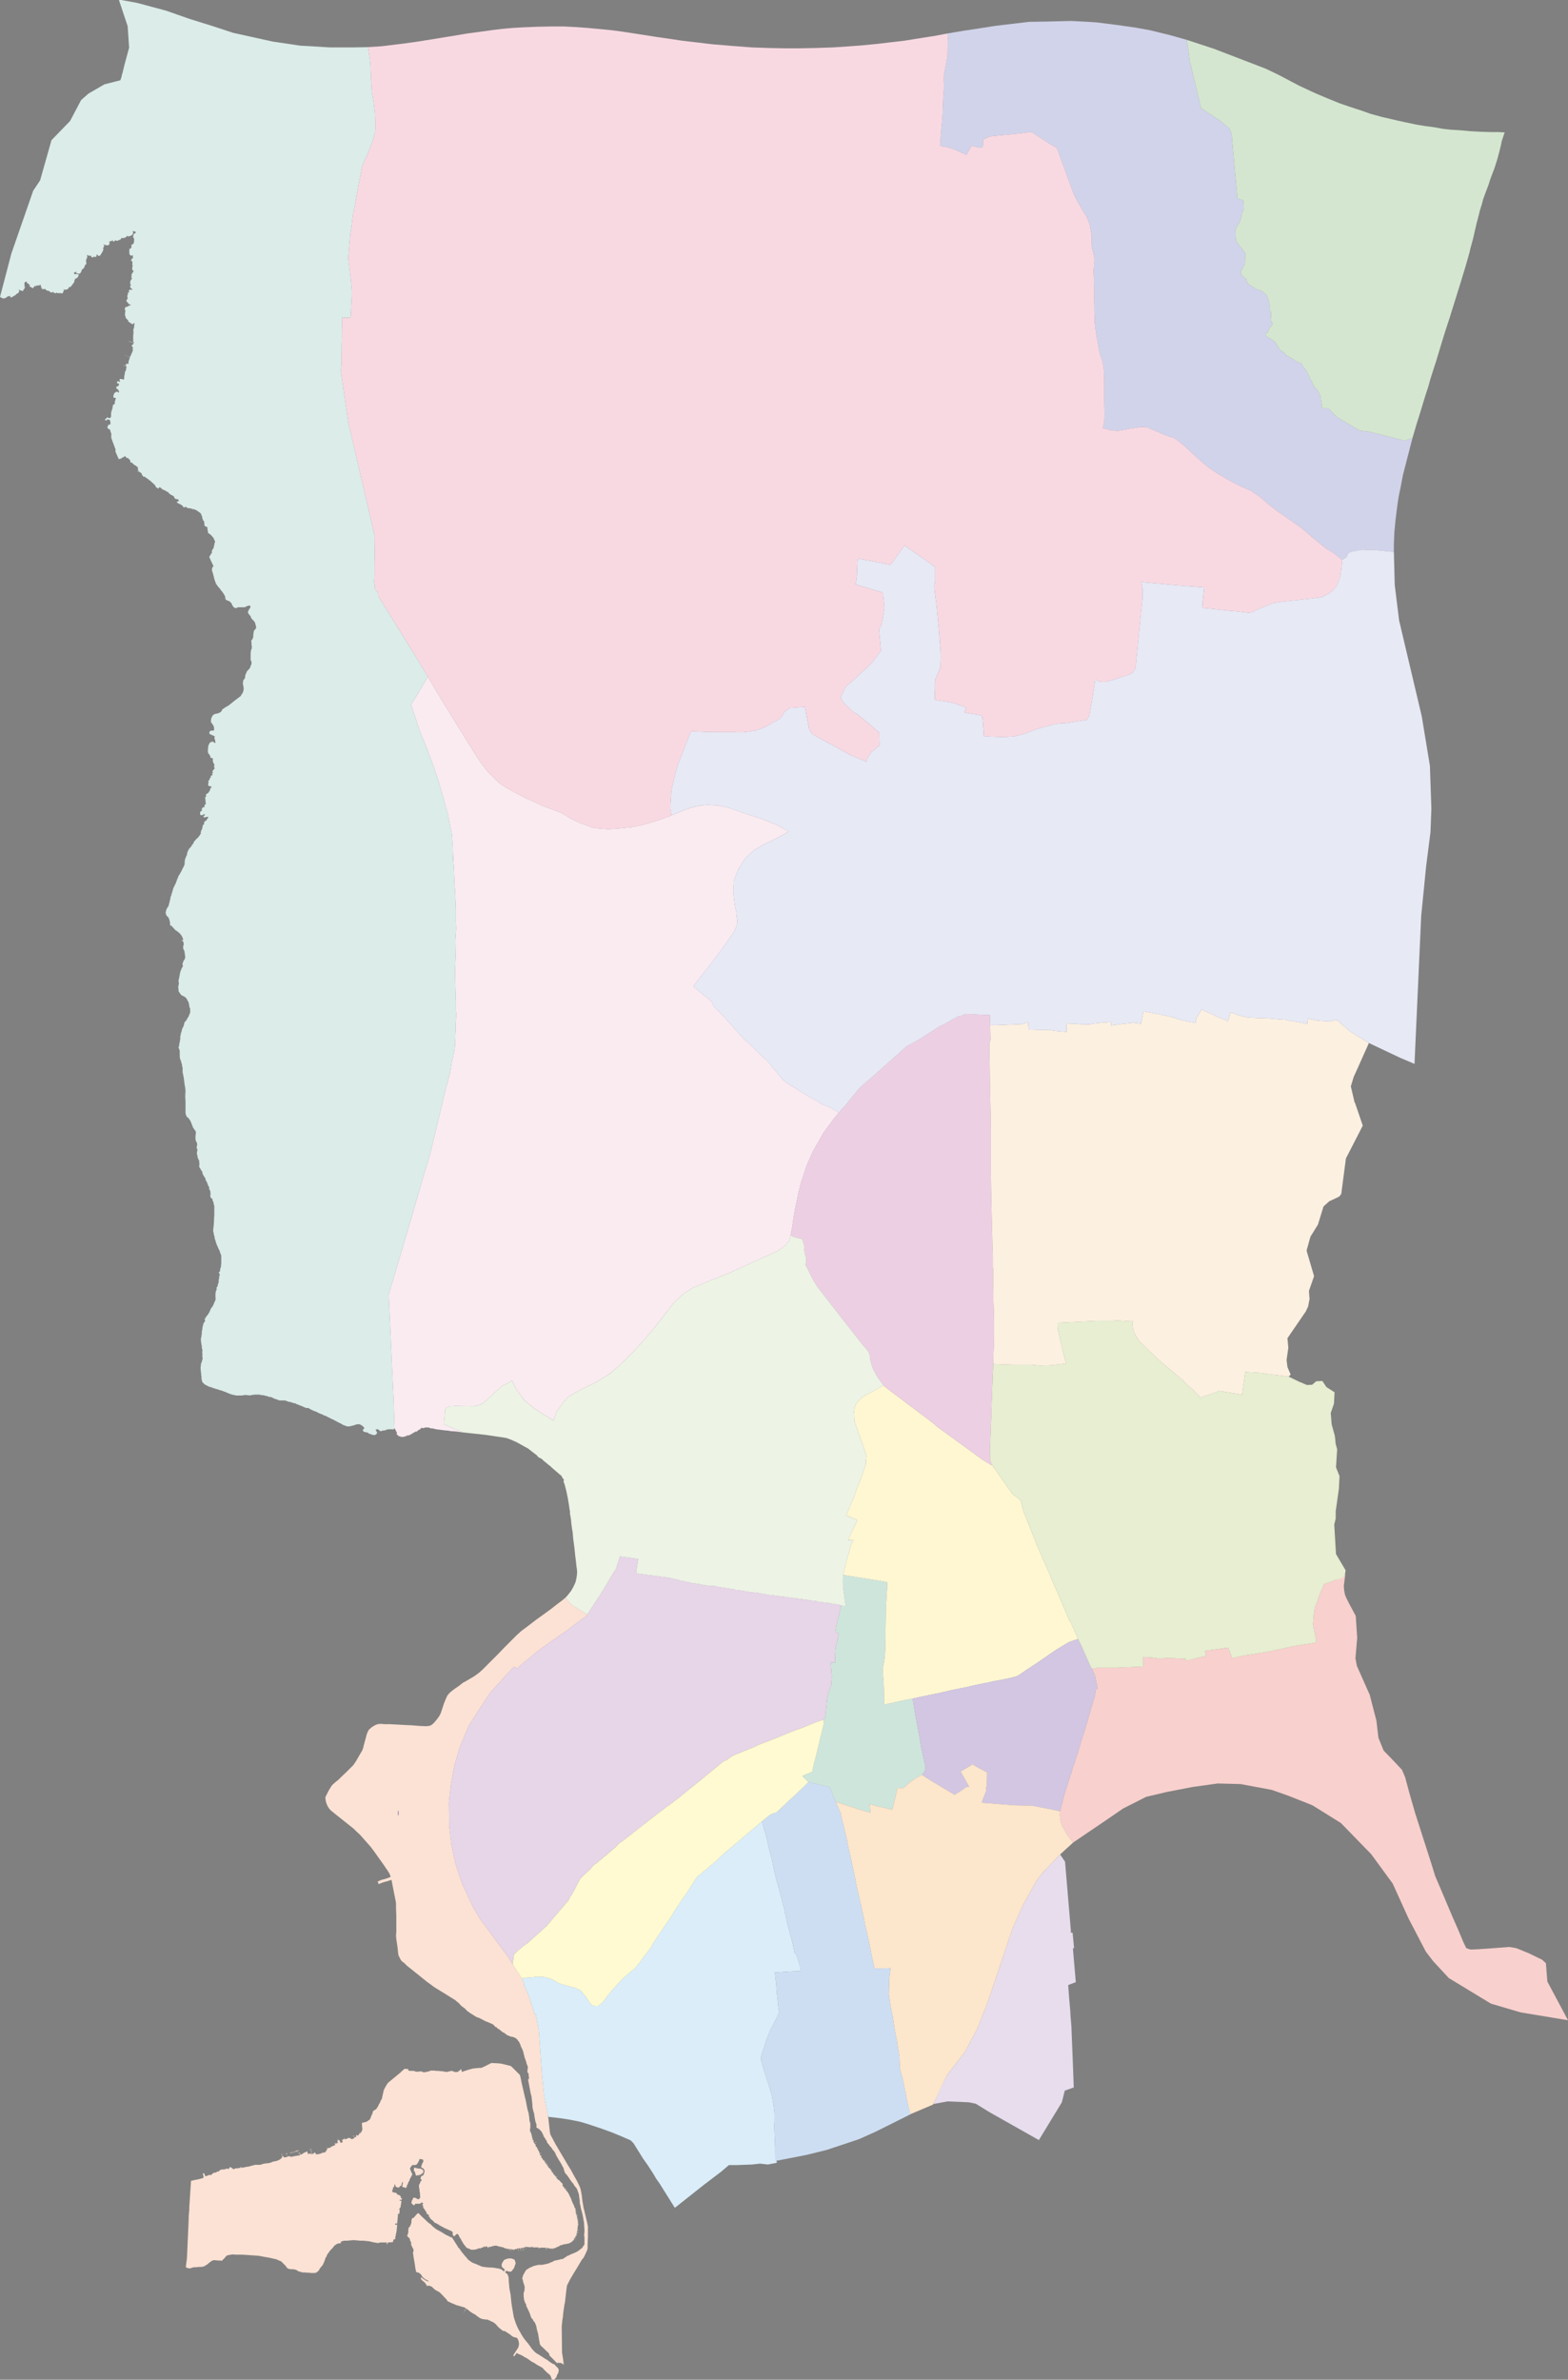 <?xml version="1.0" encoding="UTF-8"?>

<svg version="1.2" baseProfile="tiny" width="49.464mm" height="75.039mm" viewBox="1831 10857 49464 75039" preserveAspectRatio="xMidYMid" fill-rule="evenodd" stroke-width="28.222" stroke-linejoin="round" xmlns="http://www.w3.org/2000/svg" xmlns:ooo="http://xml.openoffice.org/svg/export" xmlns:xlink="http://www.w3.org/1999/xlink" xml:space="preserve">
 <rect x="1831" y="10857" width="49464" height="75039" fill="#808080" stroke="none"/>
 <defs class="ClipPathGroup">
  <clipPath id="presentation_clip_path" clipPathUnits="userSpaceOnUse">
   <rect x="1831" y="10857" width="49464" height="75039"/>
  </clipPath>
 </defs>
       <path fill="rgb(206,229,219)" stroke="none" d="M 29824,60747 L 29815,60986 29806,61087 29796,61261 29787,61408 29778,61637 29769,62242 29769,62389 29760,62885 29741,63132 29677,63490 29695,63765 29705,63838 29723,64251 29723,64609 29906,64563 29925,64563 30118,64517 30384,64462 30503,64435 30622,64416 30695,64866 30778,65315 30833,65600 30897,65994 31026,66563 31007,66709 30916,66819 30760,66902 30705,66939 30539,67049 30411,67168 30347,67223 30319,67241 30301,67250 30145,67223 30099,67425 30081,67498 29980,67920 29613,67837 29264,67746 29292,68021 29246,68003 28952,67920 28622,67810 28191,67672 28136,67544 28007,67214 27604,67113 27338,67049 27154,66874 27145,66856 27182,66838 27264,66801 27338,66773 27457,66718 27466,66709 27466,66645 27494,66526 27494,66507 27549,66315 27640,65939 27650,65902 27659,65866 27677,65792 27714,65627 27741,65526 27751,65480 27760,65434 27806,65251 27815,65196 27815,65086 27870,64948 27925,64425 27971,64223 28053,63994 28072,63728 28035,63279 28182,63279 28173,63206 28173,63095 28191,62848 28200,62756 28228,62664 28292,62371 28182,62307 28246,61986 28347,61582 28356,61481 28512,61490 28484,61316 28420,60867 28420,60637 28429,60518 28494,60527 29631,60711 29824,60747 Z M 29824,60747 L 29824,60747 Z"/>
       <path fill="rgb(251,226,212)" stroke="none" d="M 15736,81228 L 15828,81283 15901,81329 15984,81365 16048,81402 16076,81402 16103,81429 16131,81475 16195,81576 16250,81659 16278,81714 16323,81759 16360,81815 16406,81879 16498,81989 16562,82062 16599,82108 16635,82136 16672,82163 16727,82200 16791,82227 16865,82255 17011,82319 17039,82328 17085,82337 17167,82347 17250,82356 17314,82356 17424,82365 17461,82374 17525,82383 17580,82393 17635,82411 17663,82429 17718,82475 17727,82475 17763,82429 17754,82429 17736,82411 17745,82411 17718,82383 17690,82365 17672,82347 17663,82337 17663,82310 17654,82282 17654,82264 17663,82246 17672,82218 17690,82181 17718,82145 17727,82126 17745,82117 17773,82099 17837,82081 17864,82071 17965,82071 17993,82081 18039,82099 18057,82108 18066,82117 18075,82145 18085,82163 18094,82209 18094,82237 18085,82264 18075,82292 18066,82310 18057,82347 18039,82383 18020,82411 18002,82429 17993,82447 17974,82466 17965,82475 17956,82484 17947,82484 17938,82493 17910,82484 17883,82484 17846,82475 17828,82466 17818,82466 17800,82457 17782,82484 17763,82503 17782,82521 17828,82558 17837,82567 17855,82594 17855,82603 17864,82640 17874,82658 17883,82814 17901,83016 17920,83117 17938,83209 17947,83300 17956,83392 17965,83475 17984,83603 18011,83759 18029,83869 18039,83924 18057,83979 18075,84034 18103,84117 18149,84227 18176,84282 18204,84337 18240,84392 18268,84447 18305,84511 18360,84594 18424,84676 18488,84749 18561,84850 18607,84915 18644,84960 18672,84988 18708,85025 18754,85061 18818,85098 18919,85162 19002,85217 19094,85272 19194,85346 19249,85382 19286,85401 19323,85410 19332,85428 19405,85502 19442,85538 19451,85575 19460,85612 19451,85630 19451,85648 19442,85667 19442,85685 19451,85685 19433,85694 19424,85712 19405,85740 19396,85768 19396,85777 19378,85813 19369,85841 19360,85850 19341,85850 19341,85878 19323,85878 19314,85887 19305,85896 19268,85896 19259,85887 19240,85878 19231,85868 19222,85850 19222,85832 19213,85813 19204,85786 19194,85768 19185,85758 19176,85740 19167,85731 19149,85722 19139,85712 19130,85703 19121,85694 19094,85676 19048,85630 19020,85602 18974,85557 18956,85529 18910,85502 18883,85483 18809,85447 18736,85401 18681,85364 18626,85336 18580,85309 18479,85235 18415,85199 18360,85171 18323,85144 18268,85116 18222,85098 18176,85080 18149,85061 18130,85052 18066,85144 18039,85153 18029,85153 18029,85116 18103,84997 18176,84887 18185,84869 18204,84777 18204,84759 18195,84703 18185,84658 18167,84621 18158,84603 18140,84575 18130,84575 18103,84566 18094,84566 18075,84557 18057,84557 18039,84548 18011,84539 18002,84529 17974,84520 17956,84493 17901,84456 17846,84419 17818,84401 17791,84383 17763,84364 17699,84355 17663,84328 17626,84300 17562,84245 17525,84208 17488,84162 17461,84135 17424,84107 17387,84080 17351,84062 17314,84052 17277,84025 17241,84016 17204,83997 17140,83997 17094,83988 17039,83979 16993,83961 16956,83942 16892,83896 16855,83869 16810,83832 16782,83823 16755,83805 16718,83786 16699,83768 16663,83750 16635,83722 16599,83695 16562,83667 16534,83649 16516,83686 16507,83704 16479,83741 16461,83768 16424,83823 16452,83777 16470,83750 16498,83695 16507,83686 16525,83649 16516,83631 16470,83612 16342,83576 16287,83557 16241,83548 16158,83511 16085,83484 15993,83438 15966,83429 15947,83410 15901,83346 15837,83282 15773,83209 15755,83200 15736,83172 15681,83126 15590,83080 15525,83034 15452,82961 15351,82924 15305,82943 15296,82933 15278,82897 15269,82879 15259,82869 15250,82860 15250,82851 15241,82851 15232,82833 15214,82814 15204,82805 15195,82805 15186,82796 15186,82787 15168,82787 15168,82778 15159,82778 15159,82769 15149,82769 15149,82759 15140,82759 15131,82741 15113,82723 15113,82677 15094,82677 15104,82667 15113,82667 15122,82677 15140,82677 15149,82686 15159,82695 15168,82695 15168,82704 15177,82713 15195,82723 15204,82732 15214,82732 15223,82741 15241,82750 15250,82759 15259,82769 15269,82769 15287,82778 15296,82778 15305,82787 15314,82787 15333,82796 15342,82796 15351,82805 15351,82787 15342,82787 15342,82778 15333,82769 15324,82769 15314,82759 15305,82759 15278,82741 15269,82741 15259,82732 15241,82723 15223,82713 15214,82695 15195,82686 15186,82686 15186,82677 15177,82667 15168,82667 15159,82649 15140,82631 15140,82613 15131,82613 15131,82594 15122,82594 15113,82585 15113,82576 15104,82567 15094,82558 15085,82558 15076,82548 15058,82530 15048,82530 15048,82521 15039,82521 15030,82512 15030,82521 14948,82493 14957,82475 14938,82402 14911,82218 14883,82062 14856,81879 14874,81860 14874,81778 14865,81769 14856,81759 14856,81750 14847,81732 14837,81723 14837,81714 14828,81695 14819,81686 14819,81668 14810,81659 14801,81649 14801,81567 14782,81530 14773,81521 14773,81512 14764,81503 14764,81457 14755,81457 14755,81448 14746,81439 14746,81429 14737,81429 14737,81420 14727,81420 14727,81411 14718,81411 14709,81402 14709,81393 14700,81384 14691,81384 14691,81374 14682,81374 14672,81365 14691,81319 14718,81218 14709,81209 14709,81191 14700,81191 14700,81182 14709,81182 14709,81173 14718,81164 14718,81108 14727,81099 14727,81090 14737,81090 14746,81081 14755,81072 14755,81063 14764,81063 14773,81053 14773,81035 14782,81017 14792,80998 14801,80971 14801,80952 14810,80943 14810,80861 14819,80842 14828,80815 14837,80806 14847,80797 14856,80787 14874,80797 14920,80742 14975,80677 15021,80641 15030,80641 15076,80687 15168,80778 15278,80879 15333,80934 15434,81008 15452,81035 15516,81090 15599,81154 15736,81228 Z M 18231,76284 L 18268,76431 18268,76440 18286,76532 18396,77009 18415,77082 18461,77321 18488,77431 18506,77486 18516,77559 18525,77614 18534,77715 18543,77761 18561,77807 18561,77953 18552,77990 18552,78054 18561,78073 18580,78109 18589,78128 18607,78201 18617,78247 18617,78265 18626,78275 18635,78284 18635,78293 18626,78302 18635,78311 18635,78330 18644,78348 18653,78339 18672,78357 18653,78375 18672,78412 18681,78430 18736,78412 18727,78403 18736,78394 18745,78412 18681,78440 18708,78467 18717,78476 18727,78476 18736,78504 18727,78513 18727,78540 18736,78540 18745,78550 18754,78550 18763,78559 18773,78568 18773,78605 18791,78596 18800,78596 18800,78605 18791,78605 18782,78614 18773,78614 18782,78623 18791,78623 18791,78632 18809,78623 18818,78632 18791,78641 18809,78660 18818,78669 18827,78678 18827,78696 18837,78706 18846,78724 18837,78724 18846,78733 18846,78760 18892,78742 18901,78751 18864,78760 18864,78816 18883,78825 18883,78816 18892,78816 18892,78825 18901,78834 18892,78834 18901,78843 18919,78834 18938,78834 18901,78852 18901,78861 18910,78861 18901,78861 18901,78871 18919,78907 18928,78907 18928,78916 18938,78907 18947,78935 18974,78916 18974,78926 18947,78935 18947,78944 18965,78962 18965,78972 18983,78981 19002,78981 19002,78999 19029,78981 19029,78990 19002,78999 19002,79008 19011,79008 19011,79017 19020,79027 19029,79045 19066,79017 19075,79027 19029,79045 19038,79063 19038,79072 19048,79082 19084,79063 19084,79072 19057,79091 19066,79100 19075,79118 19112,79091 19121,79100 19084,79118 19094,79137 19103,79146 19103,79155 19112,79173 19121,79164 19149,79137 19158,79137 19130,79164 19121,79182 19121,79173 19130,79182 19130,79201 19139,79210 19149,79210 19149,79219 19158,79219 19176,79238 19185,79247 19204,79228 19204,79238 19185,79256 19194,79265 19194,79274 19204,79274 19204,79283 19231,79265 19213,79283 19213,79292 19231,79311 19249,79302 19231,79320 19231,79329 19240,79338 19240,79348 19249,79357 19259,79366 19295,79338 19268,79375 19277,79384 19277,79393 19286,79403 19305,79421 19305,79430 19314,79439 19323,79448 19341,79421 19360,79412 19323,79448 19323,79458 19332,79458 19350,79476 19378,79458 19350,79485 19360,79485 19369,79503 19369,79513 19405,79485 19415,79485 19378,79522 19387,79531 19396,79549 19415,79558 19433,79586 19451,79595 19470,79604 19515,79650 19515,79659 19534,79668 19543,79687 19552,79687 19589,79733 19580,79742 19571,79751 19571,79760 19580,79770 19580,79779 19589,79788 19598,79797 19607,79815 19626,79834 19626,79852 19635,79852 19635,79861 19671,79834 19671,79843 19644,79861 19653,79870 19662,79889 19671,79898 19699,79879 19708,79889 19671,79907 19681,79916 19717,79953 19745,79989 19772,80035 19791,80072 19818,80136 19846,80182 19864,80246 19882,80283 19891,80311 19937,80402 19946,80430 19956,80448 19956,80476 19965,80485 19965,80494 19983,80485 19992,80531 19974,80540 19983,80549 19983,80567 19992,80577 20002,80577 20002,80558 20011,80558 20011,80577 19992,80586 19992,80641 20002,80641 20029,80632 20029,80641 20002,80650 20002,80668 20011,80687 20011,80696 20057,80687 20057,80696 20020,80696 20020,80723 20057,80723 20057,80732 20029,80732 20029,80760 20057,80760 20029,80769 20038,80797 20066,80787 20066,80797 20038,80797 20038,80824 20066,80824 20066,80833 20047,80833 20047,80852 20075,80842 20075,80852 20047,80852 20057,80879 20057,80888 20084,80897 20057,80897 20066,80934 20066,81008 20075,81008 20093,81017 20066,81017 20057,81053 20057,81090 20047,81127 20047,81173 20084,81182 20084,81191 20047,81182 20038,81191 20038,81209 20066,81228 20038,81218 20029,81228 20029,81255 20075,81264 20066,81274 20029,81264 20020,81274 20020,81310 20011,81319 20038,81329 20038,81338 20011,81329 20011,81338 20002,81347 20029,81356 20029,81365 20002,81356 19983,81384 19974,81393 19965,81411 20002,81429 19992,81439 19965,81420 19946,81439 19937,81448 19937,81466 19965,81475 19956,81484 19928,81475 19928,81494 19910,81494 19910,81512 19864,81549 19837,81567 19763,81604 19736,81604 19699,81613 19671,81622 19626,81622 19580,81640 19552,81649 19534,81649 19488,81668 19470,81686 19396,81714 19369,81732 19323,81750 19305,81750 19286,81759 19249,81759 19259,81796 19249,81796 19249,81759 19167,81759 19149,81750 19130,81750 19112,81741 19103,81741 19094,81732 19084,81732 19075,81741 19075,81796 19057,81787 19066,81741 19011,81732 18883,81732 18846,81741 18818,81759 18818,81750 18827,81732 18827,81723 18635,81723 18635,81695 18617,81695 18617,81714 18552,81714 18561,81741 18552,81741 18552,81714 18488,81714 18451,81705 18424,81705 18433,81741 18433,81787 18433,81778 18424,81750 18424,81705 18396,81705 18396,81714 18387,81723 18360,81723 18369,81769 18378,81805 18369,81805 18360,81732 18350,81732 18305,81741 18323,81778 18323,81815 18314,81815 18314,81778 18305,81741 18286,81741 18250,81750 18268,81815 18259,81824 18250,81787 18240,81750 18185,81750 18195,81815 18195,81842 18185,81805 18176,81750 18130,81769 18121,81769 18130,81815 18112,81769 18085,81778 18066,81787 18066,81815 18075,81842 18066,81815 18057,81787 18020,81796 18020,81833 18011,81833 18020,81796 18002,81787 17965,81787 17965,81833 17956,81833 17965,81778 17920,81778 17920,81824 17910,81824 17910,81778 17874,81769 17864,81769 17864,81787 17855,81815 17855,81787 17864,81769 17818,81759 17809,81796 17809,81759 17763,81750 17754,81741 17736,81741 17690,81714 17663,81714 17626,81705 17598,81695 17553,81695 17543,81686 17534,81677 17516,81677 17498,81668 17443,81668 17360,81686 17323,81695 17332,81705 17250,81705 17241,81741 17241,81750 17232,81750 17232,81723 17204,81714 17204,81705 17195,81695 17140,81695 17149,81723 17140,81723 17131,81695 17112,81705 17103,81705 17103,81695 17085,81695 17085,81714 17076,81723 17057,81723 17020,81732 17020,81741 17011,81741 17002,81750 16975,81750 16975,81759 16965,81750 16956,81750 16910,81759 16892,81769 16883,81778 16865,81778 16846,81787 16819,81787 16791,81796 16736,81796 16736,81824 16736,81796 16699,81796 16672,81787 16663,81787 16654,81796 16663,81778 16644,81769 16635,81769 16599,81750 16580,81750 16562,81741 16534,81714 16498,81668 16461,81622 16443,81595 16424,81558 16406,81530 16388,81503 16369,81457 16333,81411 16296,81329 16268,81301 16232,81301 16222,81310 16222,81319 16213,81319 16204,81329 16195,81338 16186,81356 16177,81365 16140,81365 16122,81338 16112,81329 16112,81246 16103,81237 16103,81228 16094,81228 16085,81218 16076,81209 16057,81200 16048,81200 15929,81145 15874,81118 15865,81118 15810,81090 15810,81081 15782,81072 15764,81063 15764,81053 15755,81063 15746,81063 15746,81053 15681,81017 15690,81017 15590,80962 15525,80934 15525,80925 15535,80925 15397,80806 15397,80797 15406,80787 15370,80760 15360,80751 15351,80732 15360,80732 15360,80714 15370,80696 15342,80696 15342,80687 15333,80687 15314,80668 15296,80668 15287,80659 15287,80641 15287,80650 15278,80641 15296,80632 15177,80457 15177,80448 15186,80439 15177,80411 15159,80430 15149,80421 15177,80411 15177,80393 15168,80402 15159,80375 15131,80393 15159,80366 15186,80338 15131,80301 15113,80320 15113,80329 15094,80338 15076,80338 15067,80347 14929,80347 14929,80356 14920,80366 14911,80375 14911,80384 14893,80402 14893,80393 14883,80393 14874,80384 14847,80366 14837,80356 14828,80347 14819,80338 14810,80329 14810,80301 14819,80283 14819,80255 14828,80246 14837,80228 14837,80219 14847,80219 14856,80182 14874,80155 14920,80155 14948,80164 14948,80173 14975,80182 14993,80191 15012,80200 15021,80210 15030,80210 15039,80200 15048,80200 15058,80182 15067,80182 15076,80173 15076,80164 15085,80155 15085,80081 15076,80054 15076,80035 15085,80026 15085,80017 15076,80008 15067,79953 15067,79916 15058,79889 15058,79843 15048,79834 15048,79742 15058,79742 15067,79724 15076,79705 15085,79687 15085,79659 15094,79659 15094,79650 15113,79632 15122,79632 15122,79623 15131,79577 15094,79568 15122,79467 15159,79467 15168,79458 15177,79458 15177,79448 15186,79439 15204,79403 15214,79393 15214,79375 15177,79357 15149,79393 15140,79403 15122,79412 15104,79421 15067,79439 15058,79439 15039,79448 14993,79448 14975,79458 14948,79458 14948,79430 14938,79412 14929,79375 14929,79366 14920,79348 14911,79329 14883,79302 14883,79292 14893,79247 14893,79210 14929,79210 14984,79228 15039,79238 15104,79238 15104,79247 15149,79265 15168,79274 15177,79292 15186,79311 15186,79329 15177,79348 15214,79366 15223,79348 15223,79311 15214,79274 15204,79256 15177,79228 15149,79219 15131,79210 15122,79201 15122,79192 15131,79182 15113,79182 15122,79164 15122,79155 15131,79146 15131,79127 15149,79091 15149,79072 15159,79063 15168,79045 15177,79027 15186,79017 15186,78990 15177,78990 15177,78972 15186,78972 15186,78962 15159,78953 15140,78944 15131,78935 15113,78944 15094,78944 15085,78935 15076,78935 15076,78926 15067,78935 15067,78944 15058,78944 15058,78972 15048,78981 15048,78990 15039,78999 15039,79017 15030,79027 15021,79036 15021,79045 15003,79063 15003,79072 14993,79082 14984,79100 14966,79109 14966,79118 14948,79118 14929,79127 14911,79127 14902,79118 14893,79127 14837,79127 14837,79137 14828,79137 14828,79146 14810,79146 14810,79164 14801,79173 14792,79173 14792,79192 14782,79201 14782,79210 14773,79219 14773,79228 14764,79228 14764,79256 14773,79256 14782,79283 14782,79292 14819,79375 14837,79403 14837,79430 14828,79439 14801,79494 14755,79577 14746,79595 14755,79604 14746,79632 14727,79623 14727,79650 14709,79678 14691,79733 14672,79760 14663,79797 14663,79815 14654,79824 14645,79834 14636,79852 14599,79834 14562,79824 14544,79824 14516,79806 14526,79770 14535,79714 14544,79668 14516,79668 14489,79779 14461,79779 14452,79788 14461,79788 14452,79788 14452,79797 14443,79797 14443,79806 14434,79815 14425,79815 14425,79834 14397,79834 14397,79843 14379,79834 14370,79824 14360,79834 14351,79824 14342,79824 14333,79815 14324,79815 14315,79806 14315,79797 14305,79788 14305,79760 14296,79751 14296,79742 14287,79733 14287,79742 14269,79742 14269,79751 14278,79760 14278,79770 14269,79779 14269,79815 14241,79815 14241,79824 14232,79834 14232,79861 14223,79870 14223,79889 14214,79907 14205,79925 14205,79962 14214,79971 14223,79980 14232,79989 14269,79989 14278,79999 14324,79999 14333,80008 14342,80017 14342,80026 14351,80035 14360,80045 14370,80054 14388,80063 14406,80063 14406,80072 14425,80072 14425,80081 14443,80081 14461,80100 14461,80109 14471,80109 14471,80118 14480,80145 14471,80145 14471,80164 14507,80164 14498,80228 14443,80219 14434,80246 14498,80255 14461,80476 14443,80476 14434,80503 14425,80540 14443,80540 14425,80668 14388,80659 14360,80971 14296,80971 14296,81008 14360,81008 14342,81209 14324,81292 14296,81439 14305,81439 14296,81466 14250,81466 14223,81558 14067,81567 14049,81622 14030,81622 14039,81567 13819,81567 13810,81576 13746,81585 13590,81558 13480,81530 13388,81521 13297,81512 13195,81512 13104,81503 12994,81494 12865,81503 12783,81512 12709,81512 12645,81521 12590,81540 12581,81576 12581,81595 12517,81595 12462,81613 12379,81668 12324,81741 12260,81805 12223,81851 12205,81879 12150,81952 12132,82007 12104,82044 12067,82154 12031,82237 12003,82292 11966,82328 11948,82356 11911,82402 11893,82447 11820,82512 11765,82530 11645,82530 11563,82521 11508,82521 11453,82512 11370,82512 11306,82493 11269,82484 11242,82475 11214,82457 11187,82438 11132,82420 11077,82411 11013,82411 10957,82402 10921,82393 10875,82356 10847,82310 10774,82237 10728,82191 10701,82163 10609,82126 10554,82099 10471,82081 10352,82053 10141,82016 10004,81989 9893,81980 9747,81971 9627,81961 9481,81952 9260,81952 9169,81943 9059,81961 8985,81980 8949,82016 8912,82062 8829,82145 8774,82136 8701,82136 8618,82126 8563,82126 8499,82154 8417,82218 8362,82264 8270,82319 8196,82337 8123,82337 8022,82347 7949,82347 7885,82365 7830,82383 7793,82383 7747,82374 7692,82347 7729,82053 7784,80806 7784,80723 7793,80659 7793,80622 7802,80549 7802,80457 7857,79623 7986,79595 8077,79577 8224,79540 8233,79531 8252,79522 8252,79476 8242,79448 8233,79421 8233,79393 8242,79384 8261,79384 8279,79403 8288,79421 8297,79458 8307,79476 8334,79476 8352,79467 8371,79467 8389,79448 8408,79448 8426,79439 8499,79439 8508,79421 8563,79375 8591,79366 8627,79366 8646,79357 8655,79357 8683,79329 8701,79329 8710,79338 8719,79329 8747,79311 8774,79283 8820,79265 8894,79265 8939,79256 8976,79238 8994,79238 9013,79247 9049,79247 9059,79228 9068,79219 9068,79210 9086,79192 9105,79192 9123,79201 9141,79219 9160,79228 9178,79247 9196,79256 9205,79256 9242,79238 9279,79228 9334,79228 9426,79210 9416,79182 9435,79182 9444,79210 9481,79210 9517,79201 9609,79182 9682,79173 9737,79155 9783,79146 9811,79137 9884,79118 10049,79118 10068,79109 10123,79091 10169,79082 10214,79072 10260,79072 10297,79063 10325,79063 10352,79054 10380,79045 10407,79036 10444,79017 10490,79008 10517,79008 10572,78990 10591,78981 10600,78981 10618,78972 10636,78962 10655,78953 10673,78944 10682,78935 10691,78926 10691,78916 10728,78907 10719,78871 10737,78871 10719,78779 10710,78779 10710,78770 10719,78770 10728,78779 10746,78861 10783,78852 10783,78889 10893,78871 10875,78788 10866,78797 10857,78760 10884,78751 10884,78779 10875,78779 10893,78861 10902,78861 10912,78852 10921,78843 10930,78852 10994,78852 11003,78871 11086,78852 11187,78834 11297,78816 11288,78770 11269,78770 11187,78696 11168,78696 11159,78706 11150,78706 11122,78715 11104,78715 11095,78724 11067,78724 11031,78742 10976,78751 10967,78742 11031,78733 11022,78724 11049,78715 11058,78724 11104,78706 11113,78706 11168,78687 11159,78678 11196,78669 11196,78678 11224,78669 11251,78660 11251,78669 11269,78669 11251,78678 11205,78687 11196,78687 11196,78696 11251,78751 11288,78742 11306,78797 11333,78797 11343,78788 11379,78770 11379,78760 11416,78751 11416,78742 11453,78724 11526,78696 11544,78779 11627,78760 11636,78760 11645,78788 11673,78779 11627,78623 11609,78632 11599,78623 11636,78614 11682,78779 11710,78770 11728,78760 11737,78751 11737,78742 11746,78733 11765,78733 11765,78742 11774,78733 11774,78742 11783,78742 11792,78779 11801,78788 11829,78788 11893,78779 11985,78751 11994,78751 11994,78742 12003,78742 12003,78724 12012,78724 12012,78733 12067,78733 12076,78724 12086,78724 12095,78715 12095,78706 12086,78706 12095,78706 12095,78696 12104,78706 12113,78696 12113,78687 12122,78678 12132,78660 12141,78650 12122,78596 12141,78641 12150,78632 12159,78632 12132,78568 12141,78568 12150,78605 12177,78596 12159,78550 12177,78586 12177,78596 12205,78586 12269,78568 12260,78559 12278,78550 12361,78513 12407,78494 12388,78440 12407,78430 12416,78458 12471,78430 12489,78430 12480,78385 12471,78357 12498,78348 12489,78311 12489,78320 12480,78302 12498,78302 12498,78311 12508,78348 12544,78339 12544,78357 12572,78421 12609,78421 12618,78412 12627,78403 12636,78403 12645,78394 12618,78339 12691,78302 12682,78275 12691,78265 12709,78320 12847,78265 12856,78284 12893,78275 12911,78311 12939,78302 12939,78311 12948,78302 12957,78302 12966,78293 12985,78293 12994,78284 13003,78284 13012,78275 12994,78238 12985,78219 12975,78192 12985,78192 13003,78229 12994,78229 13012,78256 13021,78256 13021,78247 13040,78247 13049,78238 13067,78238 13076,78229 13058,78192 13095,78174 13095,78201 13150,78183 13141,78155 13186,78137 13177,78100 13186,78091 13205,78128 13260,78018 13260,77953 13251,77917 13260,77908 13251,77898 13251,77853 13241,77843 13251,77843 13241,77843 13241,77834 13260,77825 13251,77816 13241,77797 13397,77761 13498,77687 13517,77651 13526,77623 13544,77577 13590,77477 13581,77467 13590,77458 13590,77440 13599,77431 13608,77422 13617,77412 13627,77403 13636,77403 13645,77394 13654,77394 13663,77385 13672,77376 13682,77376 13691,77367 13700,77357 13718,77339 13718,77321 13728,77312 13737,77302 13746,77293 13755,77293 13755,77266 13764,77256 13764,77247 13773,77247 13773,77229 13783,77229 13783,77201 13792,77201 13792,77192 13801,77192 13801,77183 13819,77156 13819,77146 13828,77137 13828,77119 13838,77119 13838,77091 13847,77082 13856,77073 13865,77064 13865,77055 13874,77055 13874,77036 13883,77018 13893,76963 13920,76835 13929,76825 13929,76780 13975,76688 14039,76578 14058,76550 14094,76514 14205,76422 14461,76211 14516,76156 14553,76128 14590,76092 14590,76082 14599,76092 14617,76092 14672,76101 14691,76092 14700,76092 14709,76110 14718,76119 14700,76128 14709,76138 14718,76147 14737,76147 14755,76156 14883,76156 14929,76174 14966,76183 15003,76183 15076,76174 15113,76174 15159,76183 15186,76202 15204,76202 15259,76193 15305,76183 15360,76174 15415,76147 15516,76147 15590,76156 15645,76156 15727,76165 15764,76165 15819,76174 15856,76183 15883,76183 15920,76193 15956,76183 16039,76165 16057,76156 16085,76156 16103,76165 16140,76174 16177,76193 16259,76193 16278,76183 16314,76156 16360,76119 16360,76110 16378,76101 16406,76193 16470,76165 16644,76110 16755,76082 16929,76064 17011,76064 17131,76009 17314,75917 17332,75908 17525,75917 17635,75927 17938,76000 17984,76037 18231,76284 Z M 19671,61234 L 19855,61454 20359,61766 20313,61830 20185,61913 19699,62280 19185,62637 18818,62903 18617,63068 18378,63261 18140,63472 18048,63408 17773,63701 17287,64242 17140,64462 16626,65260 16342,65930 16167,66526 16057,67104 15993,67691 16002,68424 16067,69002 16195,69607 16406,70250 16498,70442 16745,70974 16965,71350 17892,72607 18002,72790 18295,73239 18369,73423 18350,73432 18442,73625 18497,73762 18543,73891 18589,74028 18635,74157 18690,74368 18727,74358 18827,74863 18928,76266 18993,76926 19094,77440 19121,77605 19130,77651 19139,77733 19176,78073 19194,78164 19350,78458 19745,79127 19837,79274 19937,79458 20020,79604 20093,79751 20121,79815 20139,79861 20157,79934 20185,80090 20203,80255 20213,80311 20240,80466 20286,80659 20323,80815 20350,80925 20378,81063 20378,81384 20368,81622 20368,81732 20359,81796 20286,81961 20231,82062 20194,82099 20002,82420 19901,82585 19809,82741 19736,82888 19717,82924 19699,83053 19653,83456 19635,83539 19598,83796 19589,83906 19571,84016 19552,84208 19552,84318 19561,85043 19598,85272 19616,85428 19589,85401 19561,85382 19506,85364 19442,85364 19433,85346 19405,85382 19387,85355 19158,85125 19158,85107 19167,85098 19158,85080 19130,85052 19112,85025 19084,85006 18983,84905 18901,84832 18873,84795 18855,84759 18855,84731 18846,84685 18837,84640 18827,84575 18818,84529 18809,84465 18800,84419 18782,84373 18782,84355 18773,84337 18773,84318 18763,84291 18754,84236 18754,84217 18736,84172 18717,84126 18708,84098 18699,84080 18672,84062 18662,84043 18635,83988 18607,83961 18589,83942 18580,83906 18571,83887 18543,83805 18525,83759 18506,83722 18461,83621 18442,83594 18433,83566 18433,83530 18415,83502 18387,83447 18378,83410 18369,83383 18360,83374 18360,83319 18350,83291 18350,83154 18369,83108 18378,83071 18378,83016 18387,82988 18378,82961 18378,82943 18350,82860 18332,82796 18323,82750 18305,82704 18314,82667 18332,82603 18387,82503 18424,82438 18442,82429 18461,82411 18479,82402 18497,82393 18534,82365 18561,82356 18607,82337 18662,82310 18736,82292 18773,82282 18827,82273 18947,82273 18993,82255 19029,82255 19139,82227 19176,82209 19268,82172 19295,82154 19341,82136 19396,82126 19479,82108 19515,82099 19543,82090 19580,82090 19598,82081 19607,82071 19626,82062 19644,82044 19699,82016 19708,81998 19736,81989 19745,81989 19781,81971 19818,81952 19855,81934 19928,81906 20011,81870 20084,81824 20203,81732 20222,81695 20249,81659 20268,81631 20268,81402 20258,81356 20258,81310 20268,81237 20268,81173 20258,81026 20258,80989 20249,80916 20213,80714 20203,80668 20194,80632 20185,80595 20185,80586 20176,80577 20157,80494 20148,80457 20148,80430 20139,80402 20130,80366 20121,80320 20121,80274 20112,80200 20102,80145 20093,80054 20084,80026 20075,79999 20057,79953 20047,79916 20029,79879 20020,79861 20002,79834 19965,79797 19937,79751 19910,79705 19882,79678 19827,79604 19809,79577 19754,79494 19727,79458 19699,79421 19662,79384 19644,79348 19626,79292 19607,79219 19580,79173 19561,79137 19543,79100 19515,79054 19470,78981 19442,78935 19405,78871 19369,78806 19350,78751 19314,78696 19259,78632 19213,78559 19185,78540 19149,78485 19130,78458 19121,78449 19103,78440 19103,78430 19094,78421 19084,78394 19084,78375 19057,78339 19020,78275 18974,78210 18974,78183 18956,78155 18938,78119 18910,78064 18864,78018 18846,78009 18837,77990 18818,77981 18791,77963 18773,77953 18763,77953 18754,77944 18754,77834 18745,77816 18736,77807 18736,77788 18727,77779 18727,77770 18717,77733 18699,77632 18690,77587 18690,77577 18681,77504 18662,77449 18635,77339 18626,77266 18626,77211 18617,77137 18607,77045 18598,76963 18571,76862 18543,76715 18488,76422 18516,76422 18516,76321 18506,76312 18506,76229 18488,76229 18479,76211 18470,76193 18470,76138 18479,76082 18479,76055 18488,76046 18433,75899 18433,75853 18424,75853 18415,75844 18406,75789 18396,75780 18387,75752 18378,75725 18369,75688 18369,75679 18360,75651 18350,75615 18341,75569 18332,75541 18323,75514 18305,75468 18286,75431 18277,75413 18268,75395 18259,75376 18250,75340 18204,75239 18176,75211 18158,75175 18130,75156 18121,75138 18112,75129 18103,75129 18085,75119 18066,75101 18048,75101 18020,75092 18011,75092 18011,75083 17984,75083 17910,75065 17883,75046 17864,75046 17828,75028 17818,75019 17800,75009 17791,75000 17782,74991 17745,74973 17745,74954 17699,74945 17562,74835 17516,74817 17525,74808 17479,74771 17470,74780 17406,74716 17415,74716 17360,74679 17296,74652 17232,74624 17213,74615 17158,74597 16947,74487 16920,74477 16883,74468 16865,74459 16819,74432 16718,74368 16672,74340 16580,74276 16479,74175 16424,74138 16378,74102 16314,74028 16213,73946 16195,73927 16167,73909 16149,73900 16122,73881 16030,73826 15856,73716 15736,73643 15571,73542 15489,73487 15406,73423 15314,73359 14984,73093 14663,72836 14581,72753 14516,72707 14471,72652 14443,72597 14416,72542 14397,72496 14388,72423 14370,72249 14333,72001 14324,71891 14333,71763 14333,71286 14324,71029 14324,70892 14315,70809 14296,70717 14250,70488 14186,70158 14186,70139 14159,70139 14049,70176 13911,70213 13773,70268 13746,70185 13874,70130 13984,70103 14140,70048 14149,70039 14149,70020 14122,69947 14067,69855 13911,69626 13773,69433 13636,69241 13526,69094 13388,68938 13195,68718 13067,68599 12994,68525 12902,68452 12590,68204 12361,68021 12251,67929 12214,67883 12177,67828 12141,67755 12113,67672 12104,67617 12095,67562 12095,67526 12122,67471 12196,67324 12269,67205 12297,67159 12333,67122 12416,67049 12508,66975 12618,66865 12737,66755 12838,66654 12975,66517 13058,66397 13168,66205 13260,66049 13287,65976 13306,65893 13351,65728 13397,65554 13425,65480 13461,65407 13489,65380 13553,65324 13608,65288 13672,65251 13746,65224 13828,65214 13975,65224 14122,65224 14296,65233 14627,65251 14828,65260 15058,65279 15269,65288 15360,65279 15406,65269 15452,65242 15507,65196 15580,65113 15645,65031 15700,64948 15736,64875 15791,64710 15828,64591 15892,64435 15920,64371 15947,64316 15993,64261 16039,64215 16085,64178 16167,64114 16314,64013 16443,63912 16498,63885 16626,63811 16810,63701 16956,63591 17048,63509 17259,63298 17268,63288 17415,63142 17553,63004 17727,62821 17938,62610 18140,62408 18295,62270 18360,62225 18506,62114 18745,61931 18974,61766 19213,61592 19424,61427 19571,61317 19671,61234 Z M 19671,61234 L 19671,61234 Z"/>
       <path fill="rgb(250,235,241)" stroke="none" d="M 15268,55869 L 15259,55869 15259,55860 15250,55860 15250,55869 15222,55879 15195,55888 15158,55888 15149,55879 15130,55879 15121,55888 15112,55897 15103,55897 15094,55906 15094,55915 15085,55924 15076,55933 15066,55933 15057,55943 15039,55943 15039,55952 15030,55952 15011,55961 15002,55970 15002,55979 14993,55989 14984,55989 14984,55998 14929,55998 14929,56007 14920,56016 14901,56016 14901,56025 14883,56025 14874,56035 14874,56044 14855,56044 14855,56053 14837,56053 14837,56062 14828,56071 14809,56071 14809,56080 14791,56080 14791,56089 14782,56089 14764,56099 14754,56108 14745,56117 14709,56117 14699,56108 14690,56108 14690,56117 14672,56117 14681,56126 14672,56135 14635,56135 14626,56144 14608,56144 14599,56154 14608,56163 14580,56163 14580,56154 14562,56163 14534,56163 14534,56172 14525,56172 14516,56163 14507,56163 14498,56172 14498,56163 14479,56163 14479,56154 14479,56163 14470,56163 14470,56154 14452,56154 14433,56144 14406,56144 14388,56126 14388,56108 14378,56108 14369,56099 14360,56099 14351,56089 14342,56089 14342,56071 14351,56062 14351,56016 14342,56025 14342,56016 14277,55888 14250,55071 14094,51678 14828,49193 15176,47991 15387,47294 15919,45084 15928,45075 16002,44790 16020,44717 16048,44570 16066,44442 16084,44332 16103,44258 16121,44194 16139,44102 16167,43974 16176,43901 16185,43818 16185,43781 16195,43561 16195,43497 16204,43341 16204,43213 16213,43075 16222,42901 16222,42818 16213,42699 16213,42424 16204,42333 16204,42213 16185,41590 16185,41461 16204,41021 16195,40526 16204,40388 16222,40141 16213,39930 16213,39535 16185,38930 16167,38719 16149,38187 16130,38040 16130,37921 16121,37793 16112,37554 16103,37426 16094,37270 16084,37160 15956,36518 15736,35729 15708,35647 15681,35536 15589,35261 15562,35188 15543,35124 15287,34427 15066,33886 14800,33078 14984,32776 15296,32244 15332,32198 15598,32657 16626,34326 16956,34848 17231,35206 17589,35555 17827,35711 18112,35866 18451,36041 19029,36298 19542,36490 19827,36665 20130,36811 20570,36967 21010,37004 21294,36986 21762,36940 22111,36866 22551,36738 22936,36600 23019,36564 23147,36509 23459,36380 23725,36298 23964,36252 24147,36233 24303,36243 24496,36252 24633,36288 24835,36334 25257,36481 25679,36619 25972,36720 26367,36885 26715,37077 26321,37297 25927,37481 25917,37490 25642,37646 25404,37857 25303,37985 25119,38269 25064,38407 25037,38490 25018,38526 24982,38655 24973,38820 24963,38976 24982,39168 25018,39434 25055,39608 25073,39774 25092,39884 25083,39994 25046,40104 24991,40232 24899,40370 24652,40718 24276,41223 23716,41938 23716,41929 23734,41993 24248,42406 24294,42470 24340,42580 24596,42837 25321,43644 25413,43708 25853,44148 26037,44313 26238,44552 26532,44910 26679,45020 27238,45368 27789,45689 27899,45735 28027,45781 28146,45854 28174,45863 28247,45918 28293,45946 28146,46120 27807,46579 27468,47175 27275,47615 27101,48138 27018,48468 26972,48697 26917,48945 26871,49211 26825,49532 26770,49807 26734,49972 26596,50137 26367,50302 25853,50532 25294,50788 24853,50990 24266,51220 23698,51458 23395,51651 23111,51907 22569,52604 22184,53072 21771,53522 21368,53916 21083,54163 20671,54420 20010,54751 19744,54916 19625,55053 19396,55356 19295,55649 19157,55567 18919,55420 18680,55264 18497,55117 18350,54980 18148,54714 18047,54530 17983,54384 17910,54439 17644,54576 17350,54851 17093,55081 17048,55117 17011,55136 16938,55163 16873,55182 16772,55200 16204,55191 16011,55200 15993,55209 15901,55246 15873,55319 15846,55649 15837,55732 15846,55759 15855,55769 15965,55824 16360,55989 16442,56025 16240,55998 16149,55989 16112,55989 16011,55979 15984,55970 15873,55961 15580,55924 15479,55897 15424,55897 15351,55869 15268,55869 Z M 15268,55869 L 15268,55869 Z"/>
       <path fill="rgb(255,247,210)" stroke="none" d="M 28585,59418 L 28640,59299 28695,59180 28879,58786 28557,58657 28530,58639 28576,58520 28594,58483 28658,58327 28741,58134 28768,58079 28823,57905 28833,57887 28851,57823 28906,57685 28934,57621 29016,57401 29062,57272 29145,57025 29145,56915 29163,56759 29126,56630 28787,55676 28778,55447 28768,55364 28787,55254 28833,55135 28906,55043 29053,54897 29264,54787 29704,54539 29796,54622 30475,55135 30915,55465 31245,55713 31392,55842 32869,56915 33135,57070 33713,57887 33777,57969 34025,58162 34107,58474 34199,58721 34226,58786 34502,59473 34511,59510 34731,60015 34832,60244 34933,60473 34979,60592 35061,60776 35098,60868 35153,60987 35556,61932 35566,61950 35612,62023 35685,62188 35841,62537 35547,62638 35180,62858 34924,63032 34593,63261 34566,63280 34245,63491 34190,63527 34006,63656 33914,63711 33704,63766 33447,63821 33190,63867 32951,63922 32887,63931 32621,63986 32383,64041 32263,64069 32117,64096 31851,64151 31575,64215 31493,64234 31319,64270 30915,64353 30621,64417 30502,64436 30383,64463 30117,64518 29924,64564 29906,64564 29722,64610 29722,64252 29704,63839 29695,63766 29677,63491 29741,63133 29759,62886 29768,62390 29768,62243 29777,61638 29787,61409 29796,61262 29805,61088 29814,60987 29823,60748 29631,60712 28493,60528 28429,60519 28530,60106 28622,59767 28677,59565 28713,59492 28768,59428 28585,59418 Z M 28585,59418 L 28585,59418 Z"/>
       <path fill="rgb(248,208,205)" stroke="none" d="M 37894,63105 L 38179,63123 38491,63169 38537,63132 39234,63160 39252,63224 39362,63196 39720,63105 39876,63077 39866,62985 39830,62912 39848,62912 40518,62820 40573,62811 40701,63141 41068,63059 41380,63013 41765,62949 41811,62940 42215,62857 42673,62756 42893,62719 43260,62664 43361,62637 43297,62307 43251,62087 43279,61747 43306,61545 43398,61316 43471,61096 43554,60922 43591,60812 43985,60665 44269,60500 44233,60784 44223,60858 44233,61004 44260,61142 44297,61234 44388,61417 44599,61811 44645,62499 44590,63150 44636,63389 45040,64297 45251,65113 45315,65654 45480,66058 45783,66370 46058,66663 46159,66902 46287,67379 46471,68021 47012,69708 47104,70011 47269,70396 47654,71304 47847,71744 47993,72093 48085,72286 48223,72331 48452,72322 48837,72295 49442,72249 49663,72286 50066,72451 50479,72652 50598,72762 50644,73340 51295,74560 49800,74312 48865,74037 47535,73230 47049,72707 46810,72396 46260,71341 45764,70249 45086,69323 44132,68342 43233,67782 42471,67480 41949,67296 40967,67113 40243,67094 39454,67204 38647,67360 37986,67516 37262,67883 36739,68241 35684,68956 35491,68709 35345,68442 35299,68323 35271,68186 35262,68085 35271,67975 35390,67498 35601,66828 35638,66737 35666,66608 35684,66553 35711,66498 35766,66324 35785,66251 35831,66122 35867,65994 35895,65902 35950,65719 36014,65526 36060,65379 36087,65297 36124,65168 36152,65077 36243,64746 36335,64444 36372,64324 36399,64123 36427,64123 36445,64104 36445,64058 36436,64003 36427,63976 36372,63692 36262,63462 36326,63481 36381,63472 36427,63444 37032,63444 37894,63407 37894,63105 Z M 37894,63105 L 37894,63105 Z"/>
       <path fill="rgb(231,221,237)" stroke="none" d="M 34970,69653 L 35043,69571 35273,69332 35429,69561 35612,71726 35612,71799 35667,71799 35713,72285 35677,72295 35768,73359 35530,73450 35539,73606 35557,73845 35594,74267 35603,74441 35631,74771 35631,74799 35667,75697 35686,76193 35704,76679 35420,76780 35328,77147 34603,78339 34328,78183 33044,77458 32612,77192 32392,77147 31722,77119 31273,77202 31484,76743 31704,76294 32264,75569 32658,74835 32988,74001 33777,71652 34108,70919 34530,70158 34732,69901 34860,69763 34970,69653 Z M 34970,69653 L 34970,69653 Z"/>
       <path fill="rgb(210,198,226)" stroke="none" d="M 32144,67324 L 31942,67453 31107,66948 30951,66847 30915,66820 31006,66710 31025,66563 30896,65994 30832,65600 30777,65315 30694,64866 30621,64416 30915,64352 31318,64270 31492,64233 31575,64215 31850,64150 32116,64095 32263,64068 32382,64040 32621,63985 32887,63930 32951,63921 33190,63866 33447,63820 33703,63765 33914,63710 34006,63655 34189,63527 34245,63490 34566,63279 34593,63261 34923,63031 35180,62857 35547,62637 35841,62536 35960,62784 36006,62884 36070,63031 36180,63288 36263,63462 36373,63692 36428,63976 36437,64004 36446,64059 36446,64104 36428,64123 36400,64123 36373,64325 36336,64444 36244,64747 36153,65077 36125,65169 36088,65297 36061,65380 36015,65526 35951,65719 35896,65902 35868,65994 35832,66122 35786,66251 35767,66324 35712,66499 35685,66554 35666,66609 35639,66737 35602,66829 35391,67498 35272,67975 35125,67939 34382,67792 33841,67783 32804,67700 32823,67627 32878,67489 32933,67352 32942,67223 32960,67141 32969,66783 32969,66746 32694,66599 32547,66517 32529,66480 32135,66719 32401,67196 32382,67205 32327,67196 32144,67324 Z M 32144,67324 L 32144,67324 Z"/>
       <path fill="rgb(237,207,227)" stroke="none" d="M 27484,51219 L 27237,50724 27264,50678 27264,50540 27218,50375 27200,50256 27191,50091 27173,50027 27136,49926 27072,49907 27026,49898 26952,49880 26897,49871 26769,49807 26824,49531 26870,49211 26916,48945 26971,48697 27017,48468 27099,48137 27218,47771 27273,47615 27466,47174 27805,46578 28145,46120 28292,45945 28365,45854 28457,45762 28961,45148 29374,44790 30438,43845 30796,43653 31466,43221 31640,43139 32044,42909 32181,42882 32282,42827 33062,42864 33071,43185 33080,43643 33043,43753 33062,44964 33071,45450 33080,45881 33089,46486 33089,47771 33098,48412 33108,48844 33144,50265 33154,50476 33154,50815 33163,50861 33163,51439 33172,51595 33172,51889 33181,52145 33181,52228 33190,52494 33190,53008 33181,53329 33172,53521 33163,53860 33163,53934 33154,54108 33144,54218 33144,54392 33135,54539 33126,54787 33126,54934 33117,55035 33108,55300 33108,55484 33098,55585 33062,56548 33062,56887 33135,57071 32869,56915 31392,55842 31246,55713 30915,55466 30475,55135 29796,54622 29704,54539 29521,54292 29402,54081 29328,53906 29282,53723 29264,53585 29237,53494 29181,53420 29026,53237 28796,52943 28438,52494 28099,52054 27622,51439 27484,51219 Z M 27484,51219 L 27484,51219 Z"/>
       <path fill="rgb(231,238,209)" stroke="none" d="M 39702,54925 L 40280,54723 40289,54714 41014,54833 41041,54622 41078,54374 41115,54117 41702,54154 41748,54172 42481,54264 42839,54438 42848,54438 43059,54530 43224,54521 43353,54411 43545,54402 43674,54594 43931,54759 43912,55117 43811,55411 43839,55768 43940,56135 43967,56392 44013,56557 43976,57126 44087,57401 44068,57795 43967,58511 43967,58740 43921,58933 43976,59859 44279,60373 44261,60492 44178,60620 43986,60666 43591,60813 43554,60923 43472,61097 43399,61317 43307,61547 43279,61749 43252,62088 43298,62308 43362,62638 43261,62666 42894,62721 42674,62757 42215,62858 41812,62941 41766,62950 41381,63014 41069,63060 40702,63143 40573,62812 40509,62821 39849,62913 39830,62913 39867,62987 39876,63078 39720,63106 39363,63198 39253,63225 39234,63161 38537,63133 38491,63170 38179,63124 37895,63106 37895,63409 37033,63445 36427,63445 36381,63473 36326,63482 36262,63463 36180,63289 36070,63033 36005,62886 35960,62785 35840,62537 35684,62189 35611,62024 35565,61950 35556,61932 35152,60987 35097,60868 35061,60776 34978,60593 34932,60474 34831,60244 34730,60015 34510,59510 34501,59474 34226,58786 34198,58722 34107,58474 34024,58162 33776,57970 33712,57887 33134,57071 33061,56887 33061,56548 33098,55585 33107,55484 33107,55301 33116,55035 33125,54934 33125,54787 33134,54539 33144,54393 33144,54218 33153,54108 33162,53934 33162,53861 33263,53870 33776,53888 34318,53888 34629,53916 34978,53906 35464,53851 35437,53750 35400,53613 35262,53054 35244,52953 35226,52870 35189,52705 35189,52567 36464,52503 36959,52503 37024,52494 37106,52494 37464,52522 37574,52522 37556,52613 37556,52668 37565,52705 37565,52732 37601,52843 37611,52888 37647,52953 37711,53063 37757,53127 37941,53310 38161,53521 38308,53668 38363,53714 38555,53879 38711,54017 38849,54127 38895,54172 38987,54246 39133,54374 39280,54512 39326,54558 39353,54585 39390,54613 39592,54805 39656,54879 39702,54925 Z M 39702,54925 L 39702,54925 Z"/>
       <path fill="rgb(219,236,233)" stroke="none" d="M 6160,10949 L 7078,11196 7417,11315 7811,11453 8518,11673 9187,11893 10435,12168 11306,12297 11792,12324 12242,12352 12948,12352 13443,12343 13517,12838 13535,13296 13563,13755 13618,14058 13636,14223 13654,14360 13664,14470 13673,14773 13664,15021 13636,15131 13599,15277 13553,15397 13462,15635 13443,15672 13260,16094 13214,16323 13150,16653 13067,17102 13031,17314 12994,17506 12976,17543 12911,18066 12884,18240 12838,18753 12820,18992 12820,19001 12866,19386 12893,19615 12911,19799 12930,20019 12930,20202 12921,20322 12921,20386 12911,20514 12902,20753 12893,20835 12884,20872 12810,20881 12618,20881 12627,21092 12618,21294 12618,21477 12609,21752 12609,22018 12599,22156 12609,22257 12599,22385 12590,22477 12590,22605 12829,24219 13645,27723 13645,27897 13654,28328 13654,28337 13645,28640 13645,29007 13636,29218 13654,29319 13654,29392 13682,29456 13719,29502 13755,29520 13764,29649 14883,31456 15333,32198 15296,32244 14984,32776 14801,33079 15067,33886 15287,34427 15544,35124 15562,35188 15590,35261 15681,35537 15709,35647 15737,35729 15957,36518 16085,37160 16094,37270 16103,37426 16113,37554 16122,37793 16131,38040 16149,38187 16168,38719 16186,38930 16213,39535 16213,39930 16223,40141 16204,40388 16195,40526 16204,41021 16186,41461 16186,41590 16204,42213 16204,42333 16213,42424 16213,42699 16223,42819 16223,42901 16213,43075 16204,43213 16204,43332 16195,43497 16195,43561 16186,43782 16186,43818 16177,43901 16168,43974 16140,44102 16122,44194 16103,44258 16085,44332 16067,44442 16048,44570 16021,44717 16002,44790 15929,45075 15920,45084 15388,47294 15177,47991 14828,49193 14095,51678 14251,55071 14278,55888 14269,55906 14251,55924 14232,55924 14214,55933 14205,55933 14195,55924 14104,55924 14058,55933 14030,55933 14012,55943 14003,55952 13975,55961 13939,55961 13911,55970 13884,55970 13865,55979 13856,55988 13820,55979 13801,55961 13783,55952 13783,55943 13764,55933 13755,55924 13728,55924 13700,55933 13682,55933 13682,55961 13709,55961 13709,55970 13700,55979 13700,55998 13719,56007 13719,56016 13728,56034 13728,56043 13700,56080 13691,56089 13673,56099 13645,56108 13618,56108 13590,56099 13563,56099 13535,56080 13498,56071 13453,56053 13443,56034 13425,56034 13416,56025 13398,56025 13370,56016 13342,56016 13324,56007 13315,56007 13297,55988 13287,55988 13278,55952 13278,55943 13297,55924 13306,55915 13315,55897 13324,55888 13324,55878 13260,55814 13214,55787 13196,55778 13187,55768 13095,55768 13058,55778 13031,55787 13012,55796 12976,55805 12948,55814 12930,55814 12902,55823 12875,55833 12774,55833 12746,55823 12728,55814 12710,55805 12691,55805 12636,55778 12609,55759 12535,55723 12462,55686 12379,55640 12324,55613 12260,55585 12233,55567 12168,55539 12113,55502 12095,55502 12040,55484 12022,55466 11967,55447 11921,55429 11884,55411 11838,55392 11820,55374 11783,55365 11737,55347 11673,55319 11618,55291 11600,55282 11563,55255 11490,55255 11444,55236 11361,55200 11343,55191 11325,55181 11279,55172 11242,55145 11214,55145 11196,55136 11178,55126 11169,55117 11132,55108 11104,55099 11095,55099 11059,55090 11031,55080 11013,55071 10976,55062 10948,55062 10921,55053 10903,55044 10875,55035 10847,55025 10811,55016 10655,55016 10600,54998 10545,54980 10517,54970 10490,54961 10453,54943 10416,54925 10389,54915 10380,54906 10325,54906 10297,54897 10270,54879 10242,54879 10205,54870 10178,54860 10141,54851 10104,54851 10050,54842 10013,54833 9848,54833 9820,54842 9784,54842 9747,54851 9710,54860 9673,54851 9637,54851 9591,54842 9573,54851 9545,54842 9518,54851 9472,54860 9270,54860 9215,54842 9187,54842 9132,54824 9096,54815 9077,54805 9031,54787 9004,54778 8986,54769 8967,54760 8949,54750 8940,54750 8931,54741 8912,54741 8848,54714 8820,54705 8747,54686 8729,54677 8692,54668 8683,54659 8664,54659 8628,54649 8582,54631 8545,54622 8481,54594 8435,54585 8426,54585 8417,54576 8398,54567 8389,54567 8362,54549 8344,54539 8325,54530 8316,54530 8307,54521 8279,54503 8270,54494 8252,54475 8243,54466 8215,54439 8206,54420 8206,54402 8197,54374 8188,54347 8188,54264 8178,54228 8178,54182 8169,54108 8160,54035 8160,53943 8169,53925 8169,53870 8178,53842 8188,53824 8197,53797 8206,53769 8206,53751 8224,53705 8224,53677 8215,53659 8215,53512 8206,53494 8215,53476 8215,53411 8206,53384 8197,53356 8197,53292 8188,53265 8178,53191 8169,53136 8169,53054 8178,53026 8188,52980 8188,52953 8197,52916 8197,52861 8206,52797 8215,52769 8215,52733 8233,52650 8243,52623 8243,52604 8252,52586 8261,52568 8279,52549 8288,52531 8298,52513 8298,52458 8288,52458 8288,52430 8298,52421 8307,52421 8307,52430 8316,52421 8334,52375 8344,52357 8353,52357 8362,52338 8398,52302 8408,52274 8426,52247 8444,52228 8444,52201 8463,52182 8463,52164 8472,52146 8481,52136 8481,52118 8509,52091 8527,52063 8536,52054 8545,52036 8554,52008 8573,51990 8573,51972 8582,51953 8591,51926 8619,51871 8628,51852 8628,51834 8637,51806 8628,51788 8628,51632 8637,51614 8637,51577 8646,51559 8655,51540 8664,51531 8664,51458 8674,51440 8692,51421 8701,51394 8701,51366 8710,51348 8710,51329 8719,51320 8729,51302 8729,51210 8738,51192 8747,51146 8747,51091 8756,51073 8765,51064 8765,51045 8756,51027 8747,51009 8738,50999 8729,50990 8729,50981 8738,50972 8747,50972 8756,50963 8765,50953 8775,50908 8775,50880 8784,50862 8784,50843 8802,50807 8802,50761 8811,50706 8811,50458 8802,50421 8793,50403 8793,50394 8784,50376 8775,50367 8765,50312 8719,50220 8683,50137 8664,50091 8646,50046 8637,50000 8628,49990 8628,49972 8609,49926 8600,49890 8600,49853 8582,49807 8573,49752 8564,49706 8554,49669 8564,49569 8573,49495 8582,49348 8582,49303 8591,49165 8591,48881 8573,48826 8564,48761 8545,48734 8527,48651 8509,48651 8481,48624 8463,48569 8472,48541 8472,48495 8463,48404 8444,48376 8426,48340 8435,48303 8417,48275 8398,48239 8353,48120 8325,48083 8316,48046 8307,48009 8252,47927 8233,47890 8215,47845 8215,47817 8197,47780 8178,47762 8151,47707 8123,47670 8114,47624 8123,47560 8114,47496 8114,47450 8096,47423 8068,47368 8059,47303 8041,47230 8050,47157 8059,47129 8059,47111 8050,47083 8032,47056 8041,47001 8050,46964 8050,46927 8041,46891 8004,46817 7995,46726 8004,46625 8013,46579 7995,46505 7977,46496 7967,46478 7922,46414 7876,46294 7839,46203 7775,46111 7747,46093 7720,46065 7692,46001 7683,45937 7683,45588 7674,45432 7683,45249 7674,45157 7656,45066 7628,44845 7591,44662 7591,44524 7573,44460 7573,44424 7564,44424 7573,44414 7564,44405 7564,44396 7555,44378 7555,44369 7545,44350 7545,44323 7536,44313 7536,44295 7527,44286 7527,44277 7518,44268 7518,44258 7509,44249 7509,44204 7500,44194 7500,44158 7509,44158 7500,44139 7500,43974 7490,43974 7490,43947 7481,43938 7481,43919 7472,43919 7472,43910 7463,43892 7463,43873 7472,43864 7472,43855 7481,43855 7481,43791 7490,43782 7490,43745 7500,43736 7500,43699 7509,43690 7509,43644 7518,43635 7518,43525 7527,43516 7527,43488 7536,43470 7536,43433 7545,43424 7545,43415 7555,43406 7555,43378 7564,43369 7564,43341 7573,43332 7573,43305 7582,43295 7582,43286 7591,43277 7591,43268 7601,43259 7601,43250 7610,43241 7610,43231 7619,43222 7619,43204 7628,43204 7628,43176 7637,43167 7637,43158 7646,43149 7637,43140 7637,43130 7646,43121 7646,43112 7656,43094 7665,43085 7665,43075 7674,43066 7683,43057 7692,43057 7701,43039 7711,43020 7720,43011 7720,43002 7729,43002 7729,42993 7738,42984 7738,42974 7747,42956 7756,42947 7766,42929 7775,42919 7784,42910 7784,42901 7793,42874 7793,42864 7802,42864 7802,42846 7811,42837 7811,42819 7821,42819 7821,42809 7830,42791 7830,42663 7821,42644 7821,42635 7811,42626 7811,42608 7802,42598 7802,42553 7793,42543 7793,42507 7784,42488 7784,42479 7775,42452 7766,42433 7756,42424 7756,42415 7747,42406 7738,42387 7738,42378 7729,42369 7729,42360 7701,42333 7701,42323 7683,42314 7683,42305 7674,42305 7674,42296 7656,42287 7637,42287 7637,42278 7619,42268 7601,42259 7591,42250 7573,42250 7564,42241 7555,42241 7545,42222 7536,42222 7527,42204 7518,42195 7509,42177 7500,42168 7500,42158 7490,42158 7490,42149 7481,42140 7481,42131 7472,42131 7472,42122 7463,42112 7463,42030 7454,42021 7454,41956 7463,41947 7463,41911 7472,41902 7472,41819 7463,41810 7463,41755 7472,41746 7472,41727 7481,41709 7481,41681 7490,41672 7490,41626 7500,41617 7500,41580 7509,41562 7509,41535 7518,41516 7518,41498 7527,41480 7536,41470 7536,41452 7545,41434 7545,41425 7555,41415 7555,41406 7564,41388 7573,41370 7582,41360 7591,41342 7601,41333 7601,41305 7591,41296 7591,41223 7601,41204 7610,41195 7619,41168 7619,41159 7628,41140 7637,41131 7656,41113 7656,41094 7665,41085 7665,41067 7674,41058 7674,41003 7665,40994 7665,40938 7656,40929 7656,40874 7646,40856 7646,40838 7637,40828 7637,40810 7628,40801 7619,40792 7619,40783 7610,40773 7610,40682 7619,40672 7619,40645 7628,40645 7628,40608 7619,40599 7619,40572 7610,40563 7610,40544 7601,40535 7601,40526 7591,40517 7545,40535 7545,40526 7582,40517 7573,40498 7610,40489 7610,40471 7601,40452 7601,40443 7591,40434 7591,40425 7582,40416 7582,40407 7573,40397 7573,40370 7564,40370 7564,40361 7555,40361 7545,40352 7545,40342 7536,40333 7536,40324 7527,40315 7518,40315 7509,40297 7481,40269 7472,40269 7463,40251 7454,40251 7445,40242 7435,40232 7426,40223 7417,40223 7408,40214 7399,40205 7390,40205 7380,40196 7371,40186 7362,40186 7362,40177 7353,40177 7344,40168 7344,40159 7334,40159 7334,40150 7325,40141 7316,40141 7316,40131 7298,40113 7298,40104 7289,40104 7279,40095 7279,40086 7270,40086 7252,40067 7252,40058 7243,40049 7234,40040 7206,40049 7206,40040 7197,40031 7197,39948 7188,39939 7188,39902 7179,39893 7179,39865 7169,39847 7160,39829 7160,39810 7151,39801 7151,39792 7142,39792 7133,39774 7123,39765 7105,39746 7096,39746 7096,39737 7087,39728 7078,39719 7078,39710 7068,39691 7068,39673 7059,39664 7059,39609 7068,39600 7068,39563 7078,39554 7078,39535 7087,39526 7096,39508 7096,39499 7105,39480 7114,39480 7123,39462 7123,39453 7133,39453 7142,39434 7151,39416 7151,39398 7160,39379 7160,39361 7169,39352 7169,39324 7179,39315 7179,39288 7188,39279 7188,39251 7197,39233 7197,39214 7206,39214 7206,39150 7215,39141 7215,39123 7224,39113 7224,39104 7234,39104 7234,39077 7243,39077 7243,39031 7252,39022 7252,39013 7261,39003 7261,38994 7270,38976 7270,38948 7279,38939 7279,38921 7289,38921 7289,38893 7298,38875 7298,38857 7307,38848 7325,38811 7334,38793 7344,38774 7344,38756 7362,38737 7371,38737 7371,38710 7380,38701 7380,38682 7390,38673 7390,38664 7399,38655 7399,38637 7408,38618 7417,38609 7417,38582 7426,38572 7426,38563 7435,38554 7445,38526 7445,38517 7454,38508 7454,38499 7463,38481 7472,38462 7481,38444 7490,38444 7500,38426 7500,38416 7509,38407 7527,38371 7527,38361 7536,38361 7536,38352 7545,38343 7555,38325 7555,38316 7564,38306 7564,38297 7573,38297 7573,38279 7582,38270 7582,38260 7591,38251 7591,38242 7601,38233 7601,38224 7610,38215 7610,38205 7619,38196 7619,38187 7628,38187 7628,38178 7637,38160 7637,38150 7646,38141 7646,38123 7656,38114 7656,38013 7665,38004 7665,37949 7674,37939 7674,37930 7683,37921 7683,37912 7692,37894 7701,37884 7701,37857 7720,37839 7720,37820 7729,37811 7729,37784 7738,37774 7738,37729 7747,37729 7747,37719 7756,37710 7756,37692 7766,37683 7775,37664 7775,37655 7784,37646 7784,37637 7793,37628 7793,37619 7802,37619 7811,37609 7811,37600 7821,37600 7821,37591 7830,37582 7839,37582 7848,37564 7857,37554 7857,37545 7866,37545 7876,37536 7876,37518 7885,37508 7894,37508 7894,37490 7903,37481 7912,37472 7922,37463 7931,37453 7931,37444 7940,37435 7940,37408 7958,37398 7958,37389 7967,37380 7967,37371 7977,37371 7977,37362 7986,37362 7995,37353 7995,37343 8004,37343 8013,37325 8022,37316 8032,37307 8041,37298 8050,37288 8059,37288 8059,37279 8068,37279 8077,37270 8087,37261 8087,37252 8096,37243 8096,37233 8105,37233 8114,37224 8114,37215 8123,37215 8123,37197 8133,37197 8142,37187 8151,37178 8151,37169 8142,37169 8142,37160 8151,37151 8169,37151 8169,37114 8160,37114 8160,37096 8169,37087 8169,37077 8178,37077 8178,37032 8188,37022 8197,37022 8197,37013 8215,37004 8215,36995 8206,36986 8206,36958 8215,36958 8215,36949 8224,36940 8224,36885 8233,36876 8243,36867 8252,36867 8261,36848 8270,36839 8270,36784 8279,36784 8279,36756 8298,36756 8307,36747 8325,36738 8334,36738 8344,36729 8344,36711 8353,36701 8353,36692 8362,36692 8362,36683 8371,36674 8380,36674 8380,36665 8389,36656 8398,36646 8398,36619 8389,36610 8380,36610 8362,36619 8334,36619 8316,36628 8288,36628 8279,36637 8270,36637 8270,36628 8261,36619 8252,36619 8252,36591 8261,36582 8279,36582 8279,36573 8288,36564 8288,36545 8298,36536 8288,36527 8279,36536 8270,36536 8261,36527 8252,36536 8243,36536 8243,36545 8233,36555 8197,36555 8197,36564 8169,36564 8160,36555 8151,36545 8151,36536 8142,36536 8142,36481 8151,36463 8151,36454 8160,36445 8169,36435 8178,36435 8178,36426 8197,36426 8206,36417 8197,36408 8197,36362 8206,36353 8206,36344 8224,36325 8233,36316 8243,36316 8261,36307 8279,36307 8288,36298 8288,36289 8279,36279 8279,36252 8288,36243 8298,36234 8298,36224 8307,36224 8316,36215 8325,36215 8325,36188 8316,36188 8316,36105 8307,36087 8316,36059 8307,36050 8298,36041 8298,36023 8307,36023 8307,35995 8325,35986 8325,35968 8334,35959 8334,35931 8325,35931 8325,35913 8344,35894 8353,35894 8371,35876 8380,35876 8380,35867 8389,35867 8408,35848 8408,35839 8417,35839 8426,35821 8435,35812 8435,35803 8444,35793 8453,35775 8463,35766 8463,35757 8453,35738 8463,35729 8472,35720 8490,35702 8490,35683 8509,35665 8499,35656 8472,35656 8463,35647 8435,35647 8426,35638 8408,35638 8408,35628 8398,35628 8398,35610 8408,35601 8398,35592 8398,35546 8408,35546 8408,35537 8417,35527 8417,35509 8398,35509 8398,35500 8408,35482 8408,35463 8426,35463 8435,35454 8444,35445 8444,35408 8453,35399 8453,35390 8463,35390 8463,35381 8481,35362 8481,35326 8490,35316 8499,35316 8509,35307 8527,35298 8536,35289 8536,35271 8527,35261 8509,35261 8518,35252 8527,35243 8536,35234 8545,35234 8545,35197 8536,35197 8527,35188 8536,35179 8536,35161 8545,35161 8554,35152 8554,35142 8564,35142 8564,35133 8573,35115 8591,35106 8600,35096 8600,35069 8591,35060 8591,35041 8582,35032 8582,35014 8591,34996 8600,34986 8582,34950 8573,34931 8564,34904 8554,34895 8554,34886 8545,34867 8545,34849 8536,34840 8545,34830 8554,34830 8554,34812 8545,34812 8545,34785 8536,34785 8536,34766 8527,34757 8481,34757 8481,34748 8472,34739 8463,34730 8472,34720 8472,34711 8463,34702 8463,34693 8453,34693 8453,34684 8444,34665 8444,34656 8426,34638 8408,34620 8398,34610 8398,34592 8389,34564 8389,34464 8398,34445 8398,34381 8408,34372 8408,34354 8417,34344 8417,34335 8426,34326 8426,34317 8435,34308 8435,34299 8444,34289 8453,34280 8453,34271 8463,34271 8472,34262 8481,34253 8527,34253 8527,34244 8536,34234 8545,34234 8554,34244 8573,34262 8573,34271 8591,34271 8600,34280 8619,34280 8628,34271 8628,34253 8619,34234 8619,34198 8609,34170 8600,34161 8600,34152 8591,34143 8600,34124 8591,34115 8600,34106 8609,34097 8609,34088 8600,34078 8573,34060 8564,34051 8554,34051 8518,34033 8509,34033 8499,34023 8490,34023 8481,34014 8453,34014 8453,34005 8444,33996 8444,33987 8435,33978 8435,33941 8444,33932 8453,33922 8453,33913 8463,33913 8472,33904 8481,33895 8564,33895 8573,33886 8582,33877 8582,33868 8591,33858 8591,33849 8582,33840 8582,33776 8573,33767 8573,33757 8564,33748 8564,33730 8554,33721 8545,33712 8536,33702 8536,33693 8518,33675 8518,33666 8499,33647 8490,33638 8490,33611 8481,33601 8481,33583 8490,33574 8490,33519 8499,33510 8499,33492 8509,33482 8509,33473 8518,33464 8518,33455 8527,33446 8536,33427 8545,33418 8545,33409 8554,33400 8573,33391 8591,33381 8600,33381 8600,33372 8619,33372 8637,33363 8664,33363 8674,33354 8692,33354 8747,33336 8765,33326 8775,33317 8793,33308 8811,33290 8820,33271 8830,33271 8830,33253 8839,33244 8839,33235 8848,33225 8857,33216 8940,33161 9050,33097 9141,33024 9196,32978 9316,32886 9426,32804 9444,32767 9472,32730 9472,32721 9490,32703 9490,32684 9508,32657 9508,32638 9518,32593 9518,32556 9508,32492 9499,32446 9490,32428 9499,32373 9499,32336 9508,32308 9518,32290 9536,32272 9545,32253 9554,32244 9563,32235 9563,32189 9573,32134 9600,32079 9609,32052 9628,32015 9683,31960 9692,31951 9710,31923 9719,31914 9729,31886 9738,31859 9747,31831 9765,31795 9765,31721 9756,31703 9747,31694 9747,31685 9738,31666 9738,31437 9747,31400 9747,31364 9756,31336 9774,31309 9774,31226 9765,31190 9765,31107 9756,31079 9756,31070 9765,31043 9793,31024 9793,31006 9802,30988 9811,30969 9820,30960 9820,30887 9829,30832 9829,30804 9839,30768 9839,30749 9857,30731 9866,30713 9884,30703 9903,30667 9912,30658 9912,30639 9903,30593 9884,30520 9866,30474 9839,30437 9784,30382 9756,30346 9747,30327 9738,30300 9738,30282 9729,30272 9710,30263 9692,30236 9673,30208 9664,30199 9655,30181 9655,30144 9664,30116 9683,30089 9692,30061 9701,30052 9719,30034 9729,30016 9729,29979 9719,29961 9710,29951 9692,29951 9618,29970 9573,29997 9536,30006 9334,30006 9307,30025 9288,30025 9261,30034 9242,30025 9233,30025 9224,30016 9196,29997 9187,29979 9169,29961 9151,29924 9141,29896 9132,29878 9077,29823 9059,29814 9050,29805 9031,29805 9013,29795 9004,29795 8995,29786 8986,29786 8976,29777 8967,29777 8958,29768 8949,29759 8940,29731 8940,29704 8931,29676 8931,29658 8921,29640 8894,29594 8839,29511 8811,29484 8775,29429 8710,29355 8683,29319 8674,29300 8655,29282 8646,29264 8628,29218 8609,29163 8600,29144 8564,28998 8536,28897 8518,28851 8518,28796 8527,28768 8536,28741 8554,28722 8564,28713 8564,28704 8490,28548 8435,28429 8435,28411 8527,28264 8509,28255 8509,28245 8518,28227 8518,28218 8527,28200 8536,28190 8545,28172 8554,28154 8564,28145 8573,28126 8573,28108 8591,28035 8600,27980 8619,27934 8600,27897 8582,27870 8582,27842 8509,27750 8435,27686 8398,27668 8389,27622 8380,27558 8371,27521 8380,27503 8362,27475 8316,27457 8279,27429 8279,27374 8270,27301 8233,27255 8233,27246 8215,27200 8206,27145 8197,27118 8178,27090 8178,27062 8160,27044 8114,27007 8022,26943 7949,26916 7894,26907 7848,26888 7756,26879 7720,26861 7692,26833 7674,26842 7656,26852 7637,26861 7610,26842 7591,26806 7536,26769 7445,26723 7435,26714 7426,26714 7408,26686 7435,26668 7481,26650 7445,26604 7417,26586 7399,26604 7325,26558 7334,26530 7279,26485 7261,26475 7234,26466 7197,26439 7169,26420 7133,26375 7114,26366 7087,26356 7078,26347 7013,26310 6977,26301 6949,26283 6912,26246 6894,26237 6876,26219 6867,26219 6839,26246 6821,26265 6757,26219 6738,26200 6738,26191 6729,26173 6720,26164 6720,26145 6711,26136 6683,26136 6683,26118 6674,26109 6610,26054 6564,26008 6546,25999 6537,25999 6527,25989 6518,25989 6518,25971 6500,25962 6454,25934 6435,25916 6417,25907 6399,25889 6353,25889 6344,25879 6335,25861 6335,25852 6316,25843 6307,25824 6307,25806 6298,25788 6280,25769 6261,25760 6243,25742 6234,25742 6206,25714 6179,25733 6170,25723 6206,25687 6179,25659 6160,25659 6179,25641 6188,25632 6179,25595 6160,25577 6133,25558 6115,25540 6096,25531 6078,25522 6060,25512 6050,25503 5986,25439 5968,25448 5931,25412 5949,25393 5922,25357 5931,25357 5904,25338 5867,25302 5849,25292 5830,25302 5775,25237 5766,25247 5738,25265 5720,25274 5693,25283 5674,25302 5665,25311 5647,25311 5619,25329 5573,25329 5564,25311 5564,25302 5546,25265 5482,25118 5472,25091 5472,25054 5482,25045 5372,24751 5362,24715 5344,24687 5344,24632 5335,24614 5335,24595 5344,24577 5353,24568 5344,24559 5335,24513 5317,24467 5307,24421 5307,24403 5280,24403 5271,24375 5261,24375 5261,24384 5252,24384 5243,24375 5234,24375 5216,24311 5234,24302 5234,24284 5243,24265 5261,24247 5298,24247 5307,24238 5317,24201 5317,24174 5307,24155 5307,24128 5289,24100 5243,24082 5225,24082 5206,24091 5197,24109 5179,24118 5161,24109 5151,24100 5142,24100 5142,24082 5151,24073 5161,24063 5170,24063 5188,24054 5188,24045 5197,24036 5197,24027 5206,24018 5225,24018 5234,24027 5243,24027 5252,24036 5271,24036 5280,24045 5298,24036 5317,24027 5326,24008 5335,23990 5335,23880 5353,23807 5372,23752 5381,23733 5381,23697 5390,23660 5390,23642 5399,23623 5436,23605 5445,23596 5454,23568 5454,23504 5463,23495 5472,23477 5472,23440 5491,23431 5491,23421 5482,23412 5463,23403 5436,23403 5417,23394 5408,23376 5408,23330 5417,23311 5427,23284 5427,23266 5445,23247 5454,23247 5482,23220 5500,23211 5537,23211 5555,23220 5555,23229 5564,23238 5573,23238 5583,23220 5583,23192 5564,23155 5546,23137 5527,23119 5509,23110 5500,23091 5491,23073 5500,23064 5518,23045 5537,23036 5555,23036 5564,23027 5573,23009 5583,22990 5583,22963 5573,22954 5555,22945 5527,22945 5518,22926 5527,22899 5537,22880 5573,22880 5601,22899 5619,22889 5619,22880 5610,22862 5601,22844 5601,22825 5619,22807 5665,22807 5683,22816 5702,22816 5720,22825 5738,22825 5748,22789 5748,22761 5757,22743 5748,22743 5766,22642 5775,22578 5812,22523 5803,22523 5821,22431 5821,22422 5812,22413 5812,22403 5729,22385 5729,22376 5812,22394 5803,22376 5803,22339 5812,22330 5876,22330 5885,22312 5885,22257 5931,22128 5775,22064 5775,22055 5794,22055 5794,22073 5931,22119 5977,22018 6032,21890 6004,21881 6004,21872 6032,21844 6023,21835 6023,21817 6014,21807 6014,21798 6004,21780 5995,21780 5977,21762 5986,21752 5995,21743 6004,21743 6004,21734 6014,21725 6032,21707 6041,21697 6050,21679 5940,21633 5940,21642 5904,21624 5904,21615 6060,21670 6050,21661 6060,21651 6050,21642 6041,21642 6032,21633 6032,21596 6041,21578 6032,21569 6032,21468 6041,21349 6041,21294 6032,21285 6041,21248 6041,21230 6050,21211 6060,21193 6060,21156 6069,21110 6069,21083 6078,21064 6060,21046 6050,21046 6041,21055 6032,21064 6032,21074 6023,21083 6014,21083 5995,21074 5986,21064 5977,21055 5959,21055 5949,21046 5922,21028 5913,21010 5894,21010 5885,21000 5876,20991 5876,20964 5867,20945 5849,20936 5830,20918 5821,20899 5803,20890 5794,20872 5794,20835 5775,20817 5775,20716 5784,20698 5784,20643 5766,20606 5766,20588 5775,20569 5794,20542 5803,20542 5821,20533 5849,20523 5876,20523 5885,20505 5894,20496 5913,20487 5949,20487 5959,20478 5949,20468 5931,20459 5922,20459 5913,20450 5894,20441 5876,20422 5858,20395 5821,20358 5821,20322 5830,20312 5830,20303 5839,20294 5858,20285 5858,20267 5849,20221 5849,20166 5858,20157 5867,20138 5876,20129 5858,20111 5858,20101 5876,20092 5876,20074 5904,20074 5913,20065 5913,20056 5904,20046 5885,20046 5885,20037 5894,20019 5904,20010 5913,20010 5940,19982 5968,19992 6004,20001 6004,19982 5949,19927 5940,19918 5940,19872 5949,19863 5959,19845 5968,19836 5959,19836 5959,19826 5940,19826 5940,19725 5949,19716 5959,19689 5968,19680 5977,19661 5986,19652 5995,19643 5995,19634 5977,19615 5977,19560 5986,19551 5995,19542 5977,19533 5977,19515 5986,19496 6004,19478 6014,19450 6041,19423 6041,19404 6014,19368 6004,19368 6004,19359 5995,19349 6004,19331 6004,19267 6014,19258 6014,19221 6004,19203 6004,19175 6014,19157 6004,19139 6004,19093 5977,19084 5959,19074 5977,19047 5986,19038 5986,19010 5995,19010 6004,19001 6023,19001 6032,18992 6023,18973 6023,18918 6014,18909 6004,18900 5995,18909 5986,18918 5968,18928 5959,18918 5949,18909 5940,18900 5940,18891 5931,18891 5913,18873 5913,18808 5904,18790 5913,18772 5913,18717 5922,18698 5931,18698 5959,18689 5977,18652 5977,18579 5986,18570 6014,18561 6023,18551 6041,18542 6050,18515 6060,18487 6060,18377 6041,18359 6032,18332 6032,18304 6041,18276 6041,18249 6050,18231 6060,18231 6069,18221 6096,18212 6115,18194 6115,18185 6105,18166 6087,18157 6060,18148 6023,18148 6014,18157 6023,18166 6032,18185 6023,18221 6023,18231 6004,18258 5986,18276 5949,18295 5931,18295 5913,18304 5894,18313 5876,18313 5867,18304 5849,18295 5839,18286 5839,18304 5821,18322 5803,18332 5775,18350 5748,18359 5711,18368 5702,18368 5683,18359 5656,18359 5656,18386 5647,18396 5628,18405 5610,18423 5601,18423 5564,18432 5537,18451 5518,18451 5491,18441 5482,18432 5463,18441 5445,18460 5436,18469 5408,18469 5399,18478 5390,18460 5390,18432 5372,18432 5362,18451 5353,18460 5344,18460 5280,18469 5280,18487 5289,18533 5280,18551 5271,18570 5261,18579 5243,18588 5225,18597 5197,18588 5161,18588 5151,18579 5133,18579 5106,18570 5106,18561 5096,18551 5096,18570 5115,18597 5115,18625 5106,18643 5096,18652 5096,18662 5087,18680 5078,18689 5087,18707 5096,18717 5078,18762 5078,18781 5060,18790 5060,18799 5050,18818 5041,18836 5014,18873 5005,18891 4986,18918 4950,18928 4913,18909 4904,18891 4895,18882 4885,18882 4876,18891 4876,18928 4867,18946 4858,18955 4840,18964 4830,18964 4812,18955 4803,18946 4794,18937 4784,18946 4784,18964 4775,18973 4748,18973 4729,18964 4711,18955 4702,18937 4702,18918 4656,18918 4638,18928 4619,18928 4619,18900 4583,18900 4573,18909 4583,18928 4583,18973 4573,18983 4564,19019 4555,19038 4546,19056 4546,19120 4555,19139 4555,19166 4546,19194 4518,19212 4509,19221 4500,19230 4509,19239 4509,19249 4500,19267 4491,19276 4482,19294 4482,19304 4473,19313 4454,19331 4427,19349 4408,19377 4399,19404 4390,19432 4381,19450 4362,19469 4344,19487 4298,19487 4280,19478 4262,19478 4243,19469 4234,19460 4234,19432 4225,19423 4207,19441 4198,19432 4188,19441 4179,19450 4170,19460 4161,19469 4161,19478 4179,19496 4207,19505 4234,19496 4253,19496 4271,19505 4289,19505 4317,19515 4317,19533 4298,19560 4298,19579 4271,19615 4253,19625 4243,19634 4207,19643 4198,19661 4188,19680 4179,19707 4170,19753 4161,19780 4133,19799 4124,19817 4106,19845 4087,19872 4069,19872 4069,19900 4051,19909 4042,19900 4023,19909 4005,19918 3996,19918 3996,19936 3987,19955 3968,19973 3913,19992 3876,19992 3831,19982 3840,19992 3840,20001 3849,20010 3849,20019 3840,20028 3831,20046 3831,20056 3821,20065 3821,20083 3812,20092 3803,20101 3785,20111 3748,20101 3638,20101 3629,20092 3620,20083 3610,20083 3610,20092 3601,20092 3601,20101 3546,20101 3528,20092 3528,20074 3519,20065 3482,20065 3473,20083 3455,20083 3436,20074 3399,20056 3390,20037 3363,20028 3344,20028 3317,20019 3308,20019 3280,20001 3280,19992 3271,19973 3161,19973 3152,19964 3143,19946 3143,19936 3152,19927 3143,19918 3133,19927 3124,19927 3133,19909 3124,19900 3115,19891 3124,19881 3124,19863 3115,19845 3106,19836 3106,19845 3097,19845 3088,19836 3069,19854 3069,19863 3051,19863 3033,19854 3014,19863 3005,19863 2996,19854 2987,19854 2987,19863 2977,19872 2968,19872 2959,19881 2959,19891 2950,19891 2941,19881 2941,19863 2932,19863 2922,19872 2922,19891 2913,19891 2904,19909 2886,19918 2877,19927 2886,19936 2877,19936 2858,19946 2840,19936 2840,19927 2831,19918 2813,19918 2785,19900 2757,19872 2757,19863 2767,19863 2776,19854 2767,19845 2757,19845 2757,19826 2721,19808 2721,19799 2711,19790 2693,19790 2684,19780 2675,19771 2675,19735 2657,19735 2638,19744 2620,19753 2611,19762 2602,19790 2602,19836 2611,19854 2611,19863 2592,19881 2602,19891 2611,19891 2620,19909 2611,19936 2592,19973 2583,19982 2574,19992 2565,20010 2565,20019 2556,20028 2546,20037 2537,20028 2519,20028 2510,20019 2482,20019 2464,20010 2436,19992 2427,19992 2427,20001 2436,20028 2436,20046 2427,20065 2418,20083 2400,20101 2381,20111 2363,20120 2345,20129 2335,20147 2326,20157 2317,20166 2299,20166 2299,20175 2280,20184 2271,20184 2262,20193 2244,20202 2225,20221 2198,20230 2180,20230 2170,20239 2161,20230 2152,20211 2152,20193 2143,20184 2125,20193 2115,20193 2106,20202 2079,20202 2060,20211 2051,20221 2014,20248 1996,20257 1959,20267 1923,20267 1904,20257 1831,20221 2189,18854 2877,16873 3097,16543 3455,15277 4042,14672 4390,14012 4619,13810 5124,13517 5628,13388 5665,13278 5674,13223 5693,13168 5757,12902 5904,12361 5858,11682 5619,10967 5583,10857 5656,10857 6160,10949 Z M 6160,10949 L 6160,10949 Z"/>
       <path fill="rgb(209,211,234)" stroke="none" d="M 31594,13811 L 31612,13600 31603,13426 31603,13261 31722,12619 31722,12527 31732,12041 31722,11912 32209,11830 32575,11775 33217,11674 34291,11546 34878,11536 35621,11518 36162,11546 36428,11564 37015,11637 37666,11729 38116,11812 38748,11967 39271,12114 39363,12775 39721,14270 40335,14673 40620,14911 40684,15086 40867,17113 40950,17140 41005,17159 41032,17177 41060,17204 41069,17470 41051,17498 41023,17507 40987,17736 40950,17828 40803,18094 40812,18360 40831,18461 40950,18626 41042,18727 41115,18846 41106,19167 41042,19305 40968,19424 41005,19543 41152,19662 41179,19791 41464,19974 41638,20029 41702,20093 41794,20167 41840,20286 41895,20525 41895,20644 41922,20690 41931,20827 41913,20955 41968,21047 41959,21102 41941,21139 41885,21194 41821,21341 41757,21377 41757,21423 41794,21469 41950,21561 42069,21653 42216,21900 42326,21964 42427,22075 42619,22175 42702,22239 42904,22322 42913,22386 43060,22570 43115,22689 43170,22817 43225,22900 43252,22982 43289,23047 43399,23175 43491,23349 43500,23459 43518,23524 43536,23734 43747,23734 43830,23835 43958,23964 43986,23991 44114,24074 44270,24166 44720,24432 45013,24468 45564,24606 46142,24753 46389,24670 46086,25844 46041,26082 46013,26229 45995,26312 45949,26541 45921,26724 45885,27000 45848,27311 45820,27614 45811,27798 45802,28008 45802,28265 45747,28256 45619,28247 45399,28219 45133,28201 45041,28201 44793,28192 44646,28219 44472,28256 44390,28284 44353,28329 44335,28366 44307,28430 44169,28513 43903,28302 43665,28155 43472,27999 43271,27834 43014,27614 42821,27458 42518,27247 42106,26963 41849,26761 41583,26532 41289,26330 40932,26174 40693,26055 40280,25816 39950,25596 39712,25395 39418,25129 39198,24918 38877,24670 38657,24606 38501,24542 38125,24377 38005,24331 37868,24321 37758,24331 37455,24377 37171,24432 37088,24441 36960,24432 36850,24413 36657,24367 36620,24367 36648,24239 36666,24156 36676,23927 36666,23478 36666,22927 36657,22625 36648,22478 36620,22295 36520,21983 36474,21717 36437,21552 36419,21414 36391,21249 36373,21093 36364,20992 36364,20836 36354,20699 36354,20515 36345,20286 36345,20057 36336,19653 36327,19387 36336,19268 36336,19167 36354,19112 36354,18993 36272,18626 36263,18250 36208,17929 36098,17663 36024,17562 35969,17470 35722,17021 35547,16553 35171,15526 35125,15498 34951,15398 34401,15040 34336,15022 34282,15031 33814,15086 33309,15132 33052,15159 32842,15260 32842,15425 32823,15498 32759,15517 32667,15498 32594,15480 32557,15471 32484,15453 32319,15737 31915,15563 31814,15526 31722,15498 31612,15480 31493,15462 31493,15343 31521,14976 31548,14701 31557,14572 31566,14471 31576,14159 31594,13811 Z M 31594,13811 L 31594,13811 Z"/>
       <path fill="rgb(252,230,204)" stroke="none" d="M 32328,67195 L 32383,67205 32401,67195 32135,66718 32530,66480 32548,66517 32695,66599 32970,66746 32970,66783 32961,67140 32943,67223 32933,67351 32878,67489 32823,67626 32805,67700 33842,67782 34383,67791 35126,67938 35273,67975 35263,68085 35273,68186 35300,68323 35346,68443 35493,68709 35685,68956 35273,69332 35043,69571 34970,69653 34860,69763 34731,69901 34530,70158 34108,70919 33777,71653 32988,74001 32658,74836 32264,75569 31704,76294 31264,77220 30548,77523 30475,77238 30383,76789 30310,76431 30218,76074 30200,75679 30136,75303 30126,75202 30099,75101 30071,74946 30026,74680 30026,74661 29980,74377 29934,74184 29906,73992 29870,73772 29870,73680 29879,73368 29879,73258 29925,72919 29732,72928 29420,72928 29328,72515 29228,72020 29172,71772 29127,71598 29081,71350 29026,71103 28952,70763 28851,70323 28815,70139 28705,69607 28585,69076 28530,68791 28356,68085 28347,68021 28191,67672 28622,67810 28952,67920 29246,68002 29292,68021 29264,67746 29613,67837 29980,67920 30081,67498 30099,67425 30145,67223 30301,67250 30319,67241 30347,67223 30411,67168 30539,67049 30704,66939 30759,66902 30915,66819 30952,66847 31108,66948 31943,67452 32145,67324 32328,67195 Z M 32328,67195 L 32328,67195 Z"/>
       <path fill="rgb(212,230,207)" stroke="none" d="M 39271,12114 L 40133,12398 41757,13022 42160,13215 42821,13563 43335,13802 43683,13948 44087,14113 44380,14214 44775,14343 45059,14444 45426,14545 45940,14664 46151,14710 46362,14755 46545,14792 46774,14829 47050,14865 47361,14921 47609,14948 47912,14966 48205,14994 48545,15012 48847,15021 49086,15021 49297,15031 49205,15306 49178,15443 49123,15663 49058,15902 48976,16159 48903,16351 48838,16526 48783,16700 48692,16938 48618,17140 48581,17287 48517,17489 48481,17635 48416,17883 48343,18195 48297,18397 48215,18699 48187,18819 48141,18984 48049,19305 47967,19571 47912,19754 47637,20635 47572,20846 47416,21323 47306,21680 47242,21891 47123,22285 47068,22451 47004,22652 46949,22827 46894,23028 46793,23340 46728,23551 46591,24001 46518,24230 46389,24670 46141,24753 45563,24606 45013,24468 44720,24432 44270,24166 44114,24074 43986,23991 43830,23835 43747,23735 43536,23735 43518,23524 43500,23459 43490,23349 43399,23175 43289,23047 43252,22982 43224,22900 43169,22817 43114,22689 43059,22570 42913,22386 42903,22322 42702,22240 42619,22175 42426,22074 42326,21964 42215,21900 42069,21653 41949,21561 41793,21469 41757,21423 41757,21377 41821,21341 41885,21194 41940,21139 41959,21102 41968,21047 41913,20956 41931,20827 41922,20690 41894,20644 41894,20524 41839,20286 41793,20167 41702,20093 41638,20029 41463,19974 41179,19791 41151,19662 41005,19543 40968,19424 41041,19305 41106,19167 41115,18846 41041,18727 40950,18626 40830,18461 40812,18360 40803,18094 40950,17828 40986,17736 41023,17507 41051,17498 41069,17470 41060,17204 41032,17177 41005,17158 40950,17140 40867,17113 40684,15086 40619,14911 40335,14673 39720,14269 39363,12774 39271,12114 Z M 39271,12114 L 39271,12114 Z"/>
       <path fill="rgb(218,237,249)" stroke="none" d="M 18991,76926 L 18927,76265 18826,74862 18725,74358 18688,74367 18633,74156 18588,74028 18542,73890 18496,73762 18441,73624 18349,73431 18367,73422 18294,73239 18386,73230 18487,73211 18551,73211 18780,73184 18973,73193 19028,73202 19129,73230 19239,73266 19321,73312 19450,73385 19487,73404 19523,73413 19597,73441 19743,73477 19908,73523 19964,73532 20019,73560 20074,73578 20119,73597 20156,73633 20211,73697 20257,73752 20285,73780 20349,73872 20395,73945 20450,74018 20468,74055 20486,74064 20496,74073 20523,74092 20569,74101 20596,74110 20688,74110 20707,74101 20743,74083 20752,74064 20798,74037 20890,73936 20945,73853 21092,73670 21138,73615 21330,73404 21413,73312 21514,73211 21596,73138 21716,73037 21826,72954 22037,72707 22083,72634 22266,72395 22367,72257 22422,72147 22669,71780 22826,71542 22954,71368 23036,71239 23064,71184 23302,70817 23513,70515 23734,70166 23844,70010 23899,69974 24036,69854 24100,69809 24165,69753 24201,69726 24238,69689 24321,69625 24431,69524 24486,69478 24522,69432 24697,69277 25192,68864 25348,68726 25871,68286 25898,68396 25944,68561 26008,68781 26073,69066 26091,69157 26164,69423 26201,69570 26210,69634 26229,69708 26247,69818 26284,69974 26330,70148 26339,70194 26394,70368 26449,70579 26513,70836 26586,71102 26586,71175 26614,71230 26687,71597 26706,71652 26779,71936 26797,71982 26871,72303 26889,72413 26889,72422 26898,72432 26926,72468 26953,72487 26981,72578 27036,72753 27073,72872 27100,73009 26825,73019 26274,73055 26320,73459 26339,73734 26394,74229 26421,74303 26385,74358 26339,74468 26183,74780 26119,74899 26036,75110 26008,75174 25898,75532 25852,75651 25834,75770 25843,75825 25880,75954 25935,76146 25963,76247 26082,76605 26183,76935 26238,77256 26265,77494 26265,77724 26256,77916 26284,78577 26284,78815 26339,79054 26054,79109 25807,79081 25550,79109 25302,79118 25082,79127 24825,79127 24577,79338 24045,79742 23119,80475 22642,79714 22532,79558 22440,79402 22275,79145 22119,78925 21816,78439 21725,78347 21431,78219 21119,78091 20762,77962 20376,77834 20129,77760 19808,77696 19514,77650 19120,77605 19092,77440 18991,76926 Z M 18991,76926 L 18991,76926 Z"/>
       <path fill="rgb(231,213,232)" stroke="none" d="M 26339,61178 L 26421,61188 26522,61197 26761,61233 26907,61252 27632,61353 27650,61362 27696,61371 28008,61408 28054,61417 28091,61426 28311,61463 28357,61481 28348,61582 28247,61985 28182,62307 28293,62371 28228,62664 28201,62756 28192,62848 28173,63095 28173,63205 28182,63279 28036,63279 28072,63728 28054,63994 27971,64223 27926,64425 27871,64948 27816,65086 27806,65086 27715,65113 27605,65150 27054,65370 26953,65397 26852,65443 26816,65452 26513,65581 26146,65727 26027,65773 25899,65819 25834,65847 25743,65883 25669,65920 25596,65957 25559,65966 25247,66094 25064,66168 24908,66241 24733,66370 24688,66379 24660,66397 24596,66443 24440,66571 24082,66865 23917,67002 23660,67204 23257,67534 22945,67773 22899,67800 22477,68121 22055,68452 21973,68516 21624,68791 21468,68910 21358,68983 21266,69084 21009,69304 20826,69460 20725,69543 20661,69598 20578,69653 20505,69726 20450,69800 20230,70002 20184,70047 20129,70112 20055,70240 19936,70478 19863,70607 19826,70653 19780,70744 19771,70772 19459,71139 19129,71524 19074,71588 19065,71597 19001,71652 18698,71928 18560,72047 18487,72120 18423,72157 18395,72184 18349,72212 18175,72359 18074,72460 18028,72533 18028,72625 18001,72790 17891,72606 16964,71350 16744,70974 16497,70442 16405,70249 16194,69607 16065,69002 16001,68424 15992,67690 16056,67103 16166,66525 16341,65929 16625,65260 17139,64462 17285,64242 17772,63701 18047,63407 18138,63471 18377,63260 18615,63068 18817,62903 19184,62637 19698,62279 20184,61912 20312,61830 20358,61765 20560,61453 20753,61160 21000,60756 21175,60463 21257,60344 21367,60004 21386,59931 21963,60014 21936,60188 21899,60408 21899,60472 21954,60472 22284,60518 22450,60536 22688,60573 22844,60591 23046,60628 23073,60637 23193,60665 23238,60683 23633,60766 23651,60775 23706,60784 23734,60784 23981,60821 24027,60839 24201,60857 24376,60866 24486,60894 24605,60912 24972,60967 25018,60986 25238,61013 25504,61059 25715,61077 25816,61096 25853,61105 26109,61151 26165,61151 26339,61178 Z M 26339,61178 L 26339,61178 Z"/>
       <path fill="rgb(252,240,225)" stroke="none" d="M 45013,43745 L 44986,43809 44637,44589 44591,44690 44536,44809 44444,45112 44564,45625 44573,45625 44821,46350 44289,47386 44142,48505 44078,48588 43848,48698 43766,48734 43582,48899 43408,49468 43170,49853 43050,50284 43059,50330 43280,51082 43280,51110 43124,51559 43133,51706 43142,51816 43096,52055 43014,52229 43004,52238 42445,53054 42472,53357 42417,53742 42445,53962 42546,54201 42482,54265 41748,54173 41702,54155 41115,54118 41078,54375 41041,54623 41014,54834 40289,54714 40280,54724 39702,54925 39656,54879 39592,54806 39390,54613 39354,54586 39280,54513 39134,54375 38987,54247 38895,54173 38849,54127 38712,54017 38556,53880 38363,53715 38308,53669 38161,53522 37941,53311 37758,53128 37712,53063 37648,52953 37611,52889 37602,52843 37565,52733 37565,52706 37556,52669 37556,52614 37574,52522 37464,52522 37106,52495 37024,52495 36960,52504 36464,52504 35189,52568 35189,52706 35226,52871 35244,52953 35263,53054 35400,53614 35437,53751 35465,53852 34978,53907 34630,53916 34318,53889 33777,53889 33263,53871 33162,53861 33171,53522 33181,53329 33190,53008 33190,52495 33181,52229 33181,52146 33171,51889 33171,51596 33162,51440 33162,50862 33153,50816 33153,50477 33144,50266 33107,48845 33098,48413 33089,47771 33089,46487 33080,45882 33070,45451 33061,44965 33043,43754 33080,43644 33070,43186 33272,43186 34089,43149 34263,43085 34272,43213 34291,43323 34611,43332 34933,43332 35088,43360 35474,43396 35483,43130 35556,43130 35721,43140 35795,43140 35850,43149 36097,43158 36189,43158 36318,43140 36354,43130 36602,43103 36666,43103 36822,43085 36886,43085 36886,43195 37070,43167 37262,43140 37538,43112 37565,43103 37767,43130 37822,43140 37904,42745 38024,42764 38152,42791 38244,42809 38519,42864 38556,42874 38776,42919 38831,42938 38858,42938 38941,42975 39023,43002 39106,43020 39253,43057 39546,43112 39565,43020 39574,42956 39592,42910 39620,42892 39739,42681 39822,42727 39932,42782 40005,42809 40234,42919 40464,43011 40546,43048 40565,43057 40656,42773 40858,42855 40922,42874 41097,42919 41197,42938 41289,42947 41326,42947 41500,42956 41803,42965 41849,42965 42005,42984 42261,43002 42381,43011 42619,43057 42977,43121 43069,43149 43069,43130 43087,42975 43390,43039 43656,43057 43775,43066 43995,43011 44417,43378 45013,43745 Z M 45013,43745 L 45013,43745 Z"/>
       <path fill="rgb(231,233,245)" stroke="none" d="M 46453,44406 L 46416,44388 46003,44213 45013,43745 44417,43379 43995,43012 43775,43067 43655,43058 43389,43039 43087,42975 43068,43131 43068,43149 42976,43122 42619,43058 42380,43012 42261,43003 42004,42984 41848,42966 41802,42966 41500,42957 41326,42948 41289,42948 41197,42938 41096,42920 40922,42874 40858,42856 40656,42773 40564,43058 40546,43048 40463,43012 40234,42920 40005,42810 39931,42782 39821,42727 39739,42682 39619,42893 39592,42911 39574,42957 39564,43021 39546,43113 39253,43058 39106,43021 39023,43003 38941,42975 38858,42938 38831,42938 38776,42920 38556,42874 38519,42865 38244,42810 38152,42792 38024,42764 37904,42746 37822,43140 37767,43131 37565,43103 37537,43113 37262,43140 37070,43168 36886,43195 36886,43085 36822,43085 36666,43103 36602,43103 36354,43131 36317,43140 36189,43159 36097,43159 35850,43149 35795,43140 35721,43140 35556,43131 35483,43131 35474,43397 35088,43360 34933,43333 34611,43333 34290,43324 34272,43214 34263,43085 34089,43149 33272,43186 33070,43186 33061,42865 32282,42828 32181,42883 32043,42911 31640,43140 31465,43223 30796,43654 30438,43846 29374,44791 28961,45149 28457,45763 28365,45855 28292,45947 28246,45919 28172,45864 28145,45855 28026,45782 27897,45736 27787,45690 27237,45369 26677,45020 26531,44910 26237,44553 26035,44314 25852,44149 25412,43709 25320,43645 24595,42837 24338,42581 24293,42471 24247,42406 23733,41994 23715,41930 23715,41939 24274,41223 24650,40719 24898,40370 24990,40233 25045,40104 25081,39994 25091,39884 25072,39774 25054,39609 25017,39435 24981,39169 24962,38976 24971,38820 24981,38655 25017,38527 25036,38490 25063,38408 25118,38270 25302,37986 25402,37857 25641,37646 25916,37490 25925,37481 26320,37298 26714,37078 26366,36885 25971,36720 25678,36619 25256,36482 24834,36335 24632,36289 24494,36252 24302,36243 24146,36234 23962,36252 23724,36298 23458,36381 23146,36509 23018,36564 22981,36371 22981,36234 22990,36106 23009,35821 23027,35693 23082,35454 23146,35207 23220,34941 23247,34877 23357,34602 23541,34125 23605,33978 23623,33923 23779,33923 24045,33932 24394,33941 24999,33941 25228,33950 25402,33932 25641,33895 25861,33822 26008,33758 26210,33638 26402,33538 26503,33446 26540,33354 26549,33327 26742,33180 27228,33143 27356,33849 27457,34005 27989,34299 28237,34427 28420,34537 28494,34574 28650,34657 28686,34684 28705,34684 29172,34877 29154,34822 29181,34776 29328,34565 29576,34354 29576,34345 29567,34069 29567,33959 28861,33363 28778,33336 28613,33180 28429,33006 28347,32850 28347,32841 28484,32565 28503,32520 28732,32318 29319,31777 29622,31373 29622,31364 29558,30713 29558,30704 29631,30575 29668,30401 29732,30016 29686,29603 29668,29539 29576,29511 29530,29502 28842,29291 28824,29291 28861,29025 28879,28567 28897,28466 29805,28640 29814,28640 29924,28668 30365,28053 31227,28658 31254,28677 31328,28732 31328,29218 31309,29282 31309,29420 31337,29658 31365,29841 31429,30493 31447,30649 31474,30997 31474,31034 31502,31327 31511,31566 31502,31868 31474,31960 31438,32052 31346,32263 31328,32364 31328,32593 31319,32767 31328,32923 31851,33006 32282,33152 32309,33162 32263,33308 32263,33327 32282,33327 32786,33409 32823,33455 32869,34014 32869,34069 32905,34069 32960,34079 33465,34097 33814,34079 34134,33996 34199,33978 34373,33904 34611,33822 34777,33776 34951,33730 35079,33693 35171,33675 35226,33666 35373,33657 35428,33657 35510,33648 36024,33565 36116,33556 36189,33428 36262,33024 36299,32804 36317,32685 36382,32281 36391,32281 36473,32327 36602,32364 36712,32364 36776,32336 36877,32309 37060,32254 37253,32189 37418,32143 37501,32098 37574,32052 37592,32015 37638,31951 37657,31887 37666,31758 37675,31667 37684,31584 37812,30291 37868,29750 37868,29392 37840,29254 37831,29209 38941,29310 39775,29374 39821,29374 39775,29814 39757,30025 39950,30043 40656,30117 40867,30135 41234,30181 41261,30172 41335,30162 41454,30098 41665,30006 41821,29942 41986,29869 42261,29832 43178,29731 43518,29686 43738,29576 43857,29493 43949,29392 43958,29374 43976,29355 44031,29254 44114,29007 44141,28823 44160,28640 44169,28512 44306,28429 44334,28365 44352,28328 44389,28282 44472,28255 44646,28218 44793,28191 45040,28200 45132,28200 45398,28218 45618,28246 45747,28255 45802,28264 45829,29300 45967,30419 46682,33446 46939,35005 46985,36353 46957,37096 46820,38169 46664,39737 46453,44397 46453,44406 Z M 46453,44406 L 46453,44406 Z"/>
       <path fill="rgb(248,217,226)" stroke="none" d="M 12828,24220 L 12590,22606 12590,22478 12599,22386 12608,22257 12599,22157 12608,22019 12608,21753 12617,21478 12617,21294 12627,21093 12617,20882 12810,20882 12883,20872 12893,20836 12902,20753 12911,20515 12920,20386 12920,20322 12929,20203 12929,20020 12911,19799 12893,19616 12865,19387 12819,19002 12819,18992 12838,18754 12883,18240 12911,18066 12975,17543 12994,17507 13030,17314 13067,17103 13149,16654 13214,16323 13259,16094 13443,15672 13461,15636 13553,15397 13599,15278 13636,15131 13663,15021 13672,14774 13663,14471 13654,14361 13636,14223 13617,14058 13562,13755 13535,13297 13516,12838 13443,12343 13865,12316 14544,12233 14947,12178 15525,12086 16140,11985 16580,11912 16993,11857 17387,11802 17699,11765 18001,11738 18332,11719 18772,11701 19194,11692 19625,11692 19992,11710 20377,11738 20762,11774 21138,11811 21478,11857 22019,11940 22542,12022 22927,12077 23349,12141 23826,12196 24284,12251 24945,12306 25550,12352 26110,12371 26568,12380 27064,12380 27550,12371 28109,12352 28641,12316 29017,12288 29494,12242 29962,12187 30356,12141 30815,12068 31338,11985 31723,11912 31732,12040 31723,12526 31723,12618 31604,13260 31604,13425 31613,13600 31595,13811 31576,14159 31567,14471 31558,14572 31549,14700 31521,14975 31494,15342 31494,15461 31613,15480 31723,15498 31815,15526 31916,15562 32319,15737 32484,15452 32558,15470 32594,15480 32668,15498 32759,15516 32824,15498 32842,15425 32842,15260 33053,15159 33310,15131 33814,15085 34282,15030 34337,15021 34401,15039 34952,15397 35126,15498 35172,15526 35548,16553 35722,17021 35970,17470 36025,17562 36098,17662 36208,17928 36263,18250 36272,18626 36355,18992 36355,19112 36337,19167 36337,19268 36327,19387 36337,19653 36346,20056 36346,20286 36355,20515 36355,20698 36364,20836 36364,20992 36373,21093 36392,21249 36419,21414 36438,21551 36474,21716 36520,21982 36621,22294 36649,22478 36658,22624 36667,22927 36667,23477 36676,23927 36667,24156 36649,24238 36621,24367 36658,24367 36850,24413 36960,24431 37089,24440 37171,24431 37456,24376 37758,24330 37868,24321 38006,24330 38125,24376 38501,24541 38657,24605 38877,24669 39198,24917 39418,25128 39712,25394 39951,25596 40281,25816 40693,26054 40932,26174 41290,26330 41583,26531 41849,26760 42106,26962 42519,27247 42821,27458 43014,27613 43271,27834 43473,27999 43665,28155 43904,28301 44170,28512 44160,28641 44142,28824 44115,29008 44032,29255 43977,29356 43959,29374 43950,29393 43858,29494 43739,29576 43518,29686 43179,29732 42262,29833 41987,29870 41822,29943 41666,30007 41455,30099 41335,30163 41262,30172 41235,30181 40868,30136 40657,30117 39951,30044 39758,30026 39776,29815 39822,29374 39776,29374 38942,29310 37832,29209 37841,29255 37868,29393 37868,29750 37813,30292 37685,31585 37676,31667 37667,31759 37657,31887 37639,31951 37593,32016 37575,32052 37502,32098 37419,32144 37254,32190 37061,32254 36878,32309 36777,32337 36713,32364 36603,32364 36474,32328 36392,32282 36383,32282 36318,32685 36300,32804 36263,33025 36190,33428 36117,33557 36025,33566 35511,33648 35429,33657 35374,33657 35227,33667 35172,33676 35080,33694 34952,33731 34777,33777 34612,33822 34374,33905 34200,33978 34135,33997 33814,34079 33466,34098 32961,34079 32906,34070 32870,34070 32870,34015 32824,33456 32787,33410 32283,33327 32264,33327 32264,33309 32310,33162 32283,33153 31851,33006 31329,32924 31320,32768 31329,32594 31329,32364 31347,32263 31439,32052 31475,31961 31503,31869 31512,31566 31503,31328 31475,31034 31475,30998 31448,30649 31429,30493 31365,29842 31338,29659 31310,29420 31310,29283 31329,29218 31329,28732 31255,28677 31228,28659 30366,28054 29925,28668 29815,28641 29806,28641 28898,28466 28880,28567 28861,29026 28825,29292 28843,29292 29531,29503 29577,29512 29668,29539 29687,29604 29733,30016 29668,30402 29632,30576 29558,30704 29558,30713 29623,31365 29623,31374 29320,31777 28733,32318 28504,32520 28485,32566 28348,32841 28348,32850 28430,33006 28614,33180 28779,33336 28861,33364 29568,33960 29568,34070 29577,34345 29577,34354 29329,34565 29182,34776 29155,34822 29173,34877 28705,34685 28687,34685 28650,34657 28494,34575 28421,34538 28238,34428 27990,34299 27458,34006 27357,33850 27229,33144 26743,33180 26550,33327 26541,33355 26504,33446 26403,33538 26211,33639 26009,33758 25862,33822 25642,33896 25403,33932 25229,33951 25000,33942 24395,33942 24046,33932 23780,33923 23624,33923 23606,33978 23541,34125 23358,34602 23248,34877 23221,34941 23147,35207 23083,35455 23028,35693 23010,35822 22991,36106 22982,36235 22982,36372 23019,36565 22936,36601 22551,36739 22111,36867 21762,36941 21294,36987 21010,37005 20570,36968 20129,36812 19827,36666 19542,36491 19029,36299 18451,36042 18112,35868 17827,35712 17589,35556 17231,35207 16956,34850 16626,34327 15598,32658 15332,32199 14883,31456 13764,29650 13755,29521 13718,29503 13681,29457 13654,29393 13654,29319 13636,29218 13645,29008 13645,28641 13654,28338 13654,28329 13645,27898 13645,27723 12828,24220 Z M 12828,24220 L 12828,24220 Z"/>
       <path fill="rgb(49,39,131)" stroke="none" d="M 14388,67982 L 14401,67982 14401,68094 14388,68094 14388,67982 Z M 14387,67957 L 14402,67957 14402,67974 14387,67974 14387,67957 Z M 14387,67957 L 14387,67957 Z"/>
       <path fill="rgb(29,29,27)" stroke="none" d="M 28948,75136 L 28951,75148 C 28946,75149 28942,75151 28939,75154 28936,75156 28934,75160 28933,75165 28932,75170 28932,75175 28932,75180 28933,75185 28934,75190 28937,75193 28938,75197 28941,75199 28944,75201 28947,75202 28950,75203 28953,75202 28956,75202 28958,75201 28960,75199 28962,75196 28964,75193 28965,75189 28965,75186 28966,75180 28967,75170 28968,75161 28969,75154 28970,75150 28972,75145 28975,75141 28978,75139 28981,75136 28985,75134 28990,75133 28994,75133 28999,75133 29004,75135 29009,75138 29013,75141 29016,75146 29019,75151 29021,75157 29022,75164 29023,75171 29023,75178 29021,75184 29020,75190 29017,75195 29013,75198 29009,75202 29004,75204 28998,75205 L 28995,75193 C 29001,75191 29006,75189 29008,75184 29011,75180 29012,75174 29010,75166 29009,75158 29007,75153 29003,75150 29000,75146 28996,75145 28992,75146 28989,75146 28986,75148 28984,75151 28982,75154 28981,75161 28980,75172 28979,75183 28978,75190 28977,75194 28975,75201 28972,75205 28969,75208 28965,75212 28961,75214 28956,75215 28950,75215 28945,75215 28940,75212 28935,75210 28931,75206 28927,75201 28924,75196 28922,75190 28921,75183 28919,75174 28920,75166 28921,75160 28923,75153 28926,75148 28931,75144 28936,75140 28941,75137 28948,75136 Z M 28911,75173 L 28924,75175 28925,75184 28917,75183 C 28917,75187 28917,75190 28915,75192 28914,75194 28912,75195 28909,75196 28906,75196 28903,75195 28900,75192 28897,75189 28895,75184 28894,75178 28893,75174 28893,75171 28893,75168 L 28901,75168 C 28901,75171 28901,75173 28902,75174 28902,75178 28903,75181 28905,75183 28906,75184 28907,75184 28908,75184 28909,75184 28910,75184 28910,75183 28911,75183 28911,75182 28912,75180 28912,75179 28912,75176 28911,75173 Z"/>
	   <path fill="rgb(237,243,229)" stroke="none" d="M 28311,61464 L 28091,61428 28054,61419 28008,61409 27696,61373 27650,61364 27632,61354 26907,61253 26760,61235 26522,61198 26421,61189 26339,61180 26164,61153 26109,61153 25852,61107 25816,61098 25715,61079 25504,61061 25238,61015 25018,60988 24972,60969 24605,60914 24486,60896 24376,60868 24201,60859 24027,60841 23981,60822 23734,60786 23706,60786 23651,60777 23633,60767 23238,60685 23192,60666 23073,60639 23046,60630 22844,60593 22688,60575 22449,60538 22284,60520 21954,60474 21899,60474 21899,60410 21936,60189 21963,60015 21385,59933 21367,60006 21257,60345 21174,60465 21000,60758 20753,61162 20560,61455 20358,61767 19854,61455 19670,61235 19688,61217 19753,61143 19844,61024 19899,60932 19954,60822 19991,60731 20010,60648 20028,60538 20037,60437 20028,60318 20019,60272 20000,60098 19973,59878 19954,59685 19909,59337 19899,59190 19881,59089 19854,58896 19844,58777 19817,58612 19808,58584 19808,58566 19817,58548 19799,58456 19780,58318 19743,58098 19698,57878 19643,57667 19606,57566 19615,57539 19624,57521 19615,57502 19597,57493 19523,57365 19514,57374 19505,57365 19239,57135 19175,57071 19166,57071 18955,56897 18945,56879 18890,56842 18845,56823 18817,56805 18789,56778 18771,56750 18615,56631 18487,56530 18368,56466 18221,56383 18102,56319 18028,56291 18001,56273 17808,56200 17505,56154 17129,56099 16441,56026 16359,55989 15964,55824 15854,55769 15845,55760 15836,55732 15845,55650 15873,55319 15900,55246 15992,55209 16010,55200 16203,55191 16772,55200 16872,55182 16937,55163 17010,55136 17047,55118 17093,55081 17349,54851 17643,54576 17909,54439 17982,54384 18047,54530 18148,54714 18349,54980 18496,55118 18679,55264 18918,55420 19156,55567 19294,55650 19395,55356 19624,55053 19743,54916 20010,54751 20670,54421 21083,54164 21367,53916 21771,53522 22183,53072 22569,52605 23110,51907 23394,51651 23697,51458 24266,51220 24853,50990 25293,50788 25852,50532 26366,50302 26595,50137 26733,49972 26770,49807 26898,49871 26953,49880 27026,49899 27072,49908 27137,49926 27173,50027 27192,50091 27201,50257 27219,50376 27265,50541 27265,50678 27237,50724 27485,51220 27623,51440 28100,52054 28439,52494 28797,52944 29026,53237 29182,53421 29237,53494 29265,53586 29283,53723 29329,53907 29402,54081 29521,54292 29705,54540 29265,54787 29054,54897 28907,55044 28833,55136 28788,55255 28769,55365 28779,55448 28788,55677 29127,56631 29164,56759 29145,56915 29145,57025 29063,57273 29017,57401 28934,57621 28907,57686 28852,57823 28833,57887 28824,57906 28769,58080 28742,58135 28659,58328 28595,58484 28577,58520 28531,58639 28558,58658 28879,58786 28696,59181 28641,59300 28586,59419 28769,59428 28714,59493 28677,59566 28622,59768 28531,60107 28430,60520 28421,60639 28421,60868 28485,61318 28512,61492 28357,61483 28311,61464 Z M 28311,61464 L 28311,61464 Z"/>
	   <path fill="rgb(255,250,209)" stroke="none" d="M 25871,68287 L 25348,68727 25192,68865 24697,69278 24523,69434 24486,69479 24431,69525 24321,69626 24238,69690 24202,69727 24165,69754 24101,69810 24037,69856 23899,69975 23844,70011 23734,70167 23514,70516 23303,70818 23064,71185 23037,71240 22954,71369 22826,71543 22670,71782 22422,72149 22367,72259 22266,72396 22083,72635 22037,72708 21826,72956 21716,73038 21597,73139 21514,73212 21413,73313 21331,73405 21138,73616 21092,73671 20945,73854 20890,73937 20799,74038 20753,74065 20744,74084 20707,74102 20689,74111 20597,74111 20569,74102 20523,74093 20496,74075 20487,74065 20468,74056 20450,74020 20395,73946 20349,73873 20285,73781 20257,73754 20212,73698 20157,73634 20120,73598 20074,73579 20019,73561 19964,73533 19909,73524 19744,73478 19597,73442 19524,73414 19487,73405 19450,73387 19322,73313 19239,73267 19129,73231 19028,73203 18973,73194 18781,73185 18551,73212 18487,73212 18386,73231 18294,73240 18001,72791 18028,72625 18028,72534 18074,72460 18175,72359 18349,72213 18395,72185 18423,72158 18487,72121 18561,72048 18698,71928 19001,71653 19065,71598 19074,71589 19129,71525 19459,71139 19771,70773 19781,70745 19826,70653 19863,70608 19936,70479 20056,70241 20129,70112 20184,70048 20230,70002 20450,69800 20505,69727 20578,69654 20661,69599 20725,69544 20826,69461 21010,69305 21266,69085 21358,68984 21468,68911 21624,68791 21973,68516 22055,68452 22477,68122 22899,67801 22945,67773 23257,67535 23660,67205 23917,67003 24082,66865 24440,66572 24596,66443 24660,66397 24688,66379 24734,66370 24908,66242 25064,66168 25247,66095 25559,65967 25596,65957 25669,65921 25743,65884 25835,65847 25899,65820 26027,65774 26146,65728 26513,65581 26816,65453 26853,65444 26954,65398 27055,65370 27605,65150 27715,65113 27807,65086 27816,65086 27816,65196 27807,65251 27761,65435 27742,65526 27715,65627 27678,65792 27660,65866 27651,65902 27641,65939 27550,66315 27495,66508 27495,66526 27467,66645 27467,66710 27458,66719 27339,66774 27265,66801 27183,66838 27146,66856 27155,66875 27339,67049 27119,67269 27073,67306 26862,67507 26697,67654 26605,67746 26403,67938 26321,68012 26220,68039 26137,68076 25871,68287 Z M 25871,68287 L 25871,68287 Z"/>
	   <path fill="rgb(206,222,242)" stroke="none" d="M 28192,67672 L 28348,68020 28357,68084 28531,68791 28586,69075 28705,69607 28815,70139 28852,70322 28953,70762 29026,71102 29081,71349 29127,71597 29173,71771 29228,72019 29329,72514 29421,72927 29733,72927 29925,72918 29880,73257 29880,73367 29870,73679 29870,73771 29907,73991 29935,74184 29981,74376 30026,74661 30026,74679 30072,74945 30100,75101 30127,75202 30136,75303 30201,75679 30219,76073 30311,76431 30384,76789 30476,77238 30558,77522 29880,77862 29439,78081 28925,78311 27907,78650 27274,78806 26283,78999 26283,78577 26256,77916 26265,77724 26265,77495 26238,77256 26183,76935 26082,76605 25962,76247 25935,76146 25880,75954 25843,75825 25834,75770 25852,75651 25898,75532 26008,75174 26036,75110 26118,74899 26183,74780 26338,74468 26384,74358 26421,74303 26394,74230 26338,73734 26320,73459 26274,73056 26825,73019 27100,73010 27072,72872 27036,72753 26981,72579 26953,72487 26926,72469 26898,72432 26889,72423 26889,72413 26871,72303 26797,71982 26779,71937 26706,71652 26687,71597 26614,71230 26586,71175 26586,71102 26513,70836 26449,70579 26394,70368 26338,70194 26329,70148 26283,69974 26247,69818 26228,69708 26210,69634 26201,69570 26164,69424 26091,69158 26072,69066 26008,68781 25944,68561 25898,68396 25871,68286 26137,68075 26219,68038 26320,68011 26403,67938 26604,67745 26696,67653 26861,67507 27072,67305 27118,67268 27338,67048 27604,67112 28008,67213 28137,67543 28192,67672 Z M 28192,67672 L 28192,67672 Z"/>
   </svg>
